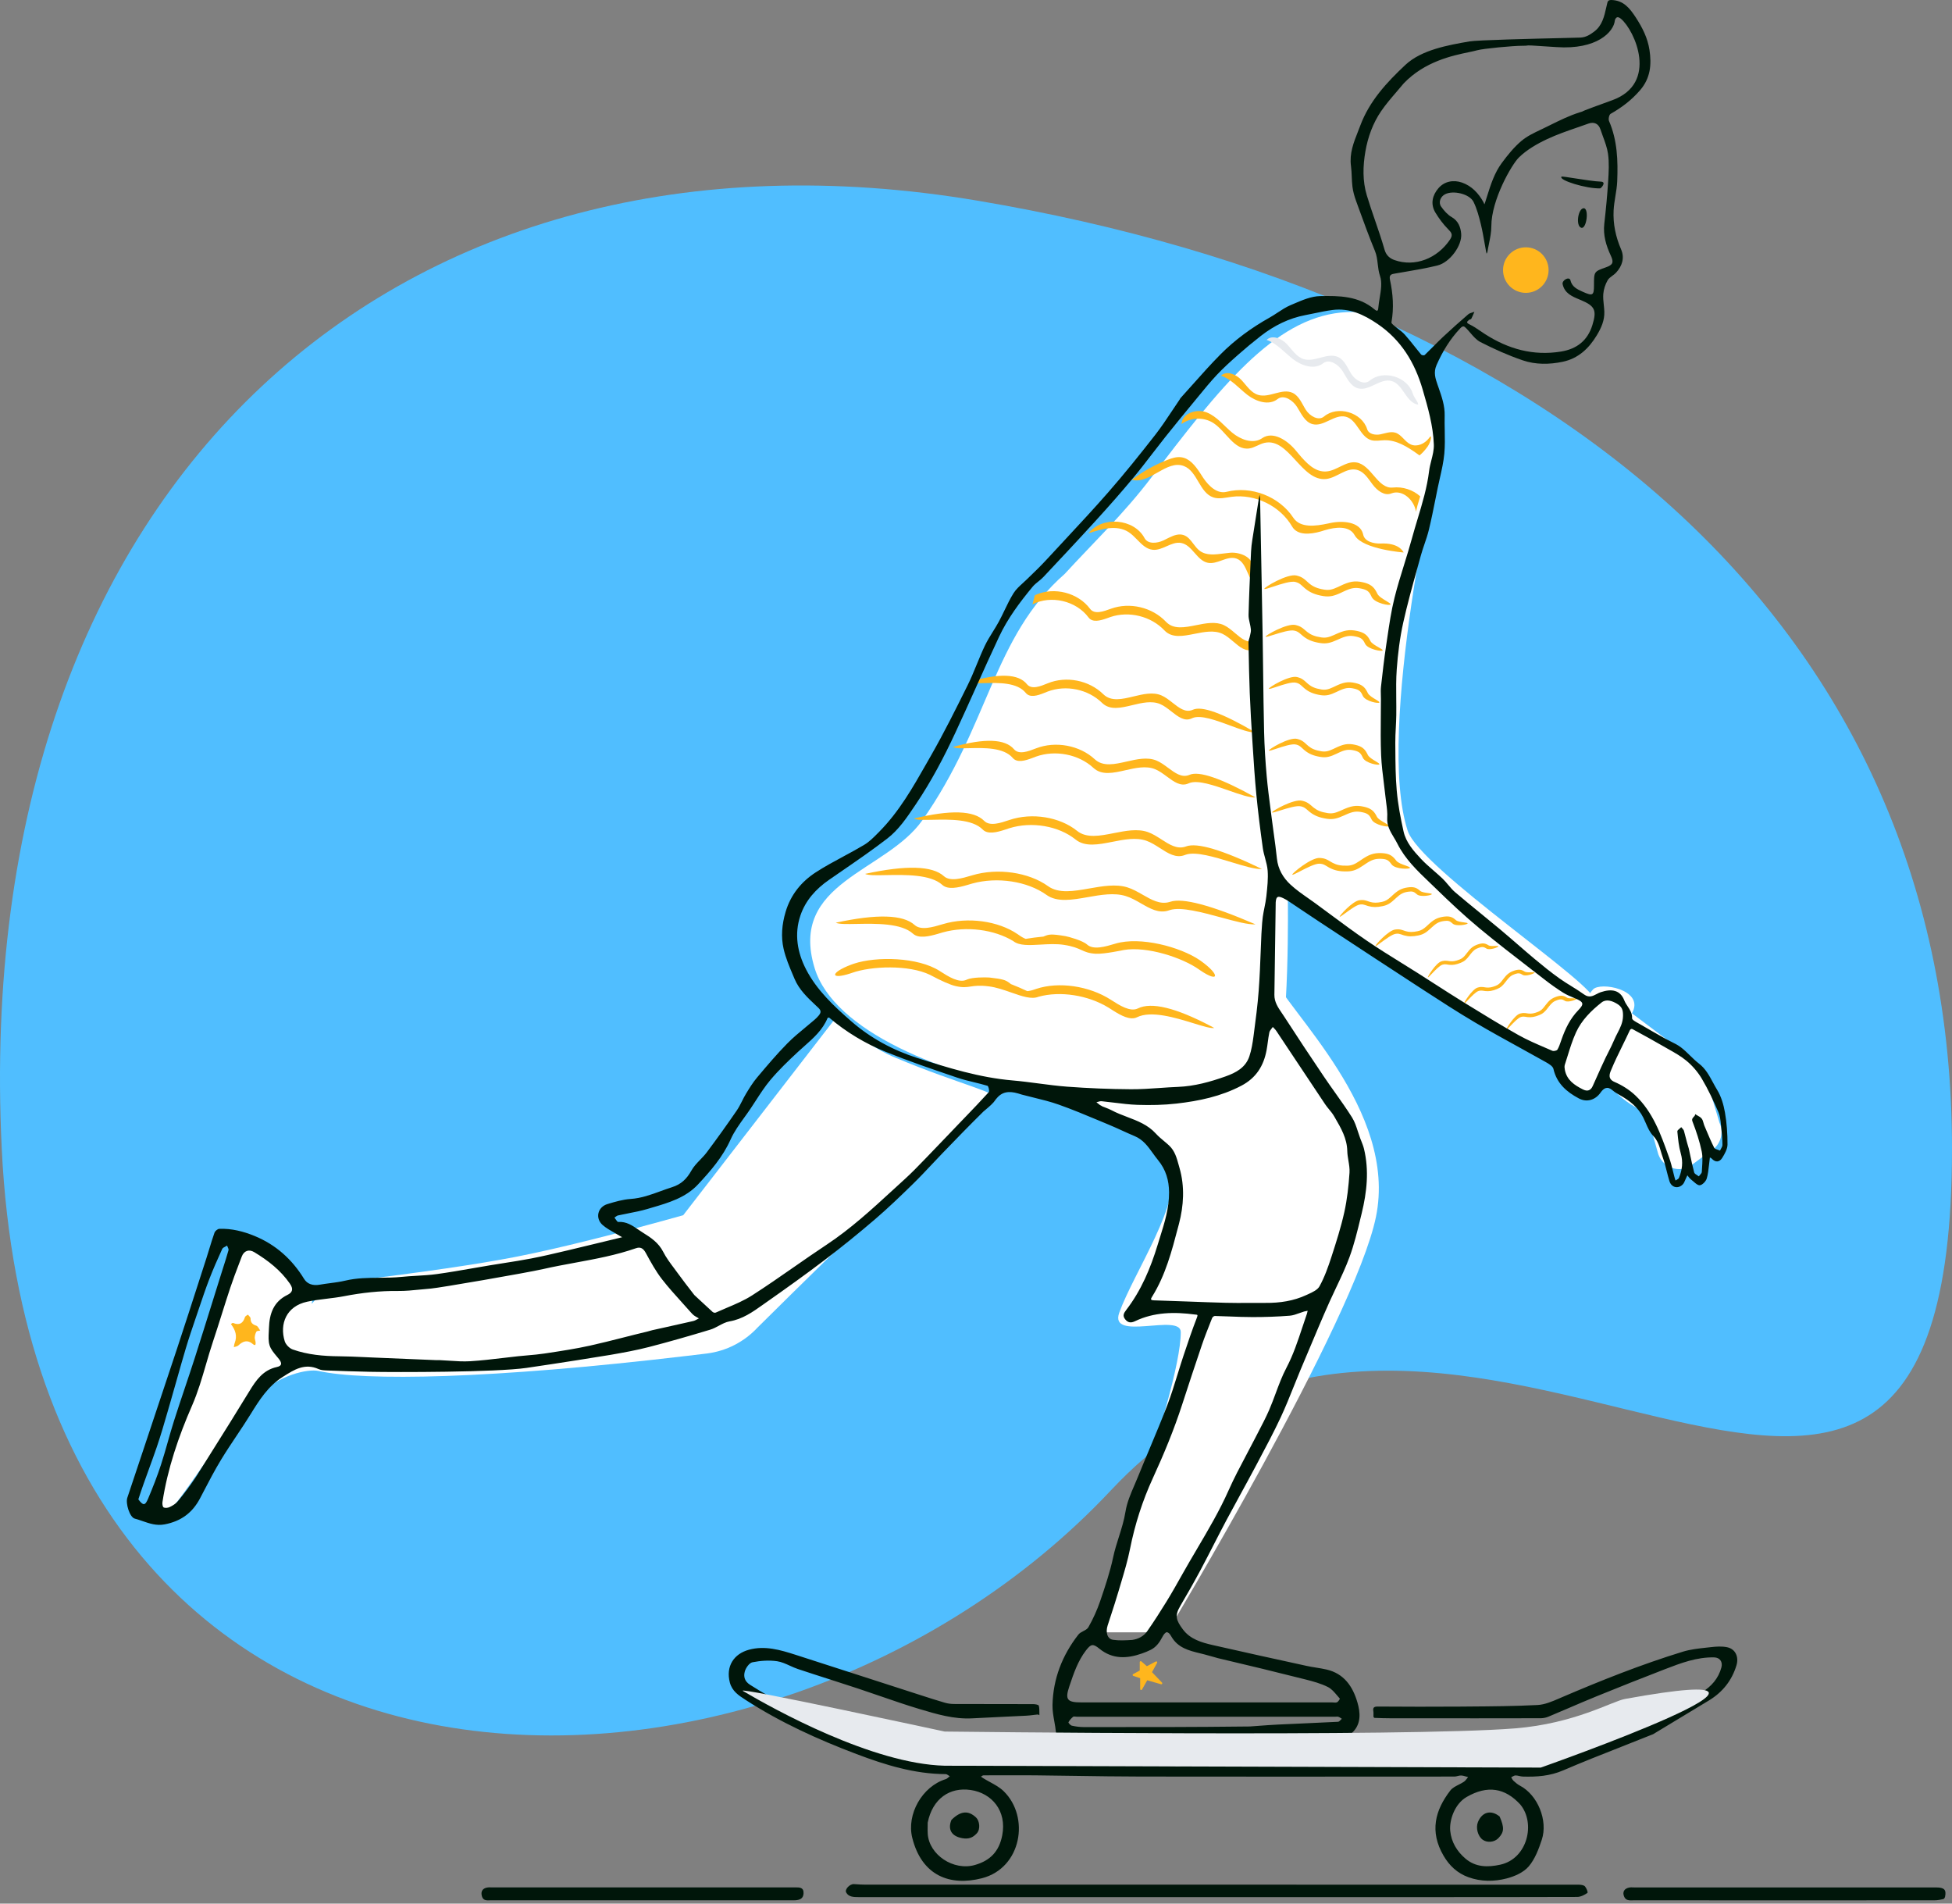 <svg width="200" height="195" viewBox="0 0 200 195" fill="none" xmlns="http://www.w3.org/2000/svg">
<rect x="0" y="0" width="200" height="195" fill="#808080" stroke="none"/>
<path fill-rule="evenodd" clip-rule="evenodd" d="M100.089 20.545C158.952 30.433 200 64.029 200 117.67C200 181.965 149.005 115.161 113.841 152.647C78.678 190.132 3.762 191.195 0.178 117.67C-3.177 48.842 41.227 10.657 100.089 20.545Z" fill="#50BEFF"/>
<path fill-rule="evenodd" clip-rule="evenodd" d="M70.001 124.484L85.572 104.343L85.929 104.626C88.229 106.433 90.052 107.625 91.4 108.2L91.799 108.369C98.273 111.092 102.724 112.017 102.009 112.657L101.123 113.453C95.401 118.618 87.567 126.129 77.62 135.987C76.258 137.454 74.422 138.396 72.439 138.647L70.388 138.892C50.253 141.276 37.336 141.482 32.602 140.433C31.614 140.214 28.571 140.786 26.274 143.094C22.828 146.555 17.9 154.893 17.072 154.893C15.869 154.893 17.003 149.37 20.473 138.325L20.84 137.042C22.457 131.436 23.62 128.122 24.329 127.099C25.091 126 27.666 127.94 32.051 132.919L31.932 133.566C32.502 132.906 33.176 132.203 33.957 131.458L36.029 131.21C43.35 130.322 48.914 129.509 52.723 128.772L53.124 128.693C57.25 127.876 62.876 126.473 70.001 124.484Z" fill="white"/>
<path fill-rule="evenodd" clip-rule="evenodd" d="M166.963 103.618L172.753 107.981C173.864 108.817 174.679 109.989 175.076 111.322L176.173 114.996C176.688 116.107 176.237 117.427 175.149 117.989L173.104 119.506C171.789 120.185 170.186 119.45 169.841 118.009L168.69 113.916C168.69 113.916 163.811 112.433 163.162 106.627L166.963 103.618Z" fill="white"/>
<path fill-rule="evenodd" clip-rule="evenodd" d="M139.059 31.965C143.015 32.126 145.003 37.547 146.296 40.227C146.737 41.14 143.638 68.12 142.625 75.024C140.822 87.319 135.373 91.218 131.952 92.055C131.952 92.055 132.157 106.033 130.724 109.512C127.552 117.216 87.39 112.045 83.466 99.17C80.782 90.368 90.753 89.342 94.496 84.035C101.355 74.309 101.71 65.257 109.099 58.781C111.899 55.713 115.149 52.633 117.953 48.929L119.094 47.428C126.225 38.086 131.655 31.887 138.687 31.956L139.059 31.965Z" fill="white"/>
<path fill-rule="evenodd" clip-rule="evenodd" d="M119.224 55.35C118.569 55.666 117.61 55.764 117.269 55.123C116.196 53.108 112.914 52.83 111.519 54.637C112.858 54.177 114.418 53.738 115.615 54.494C115.948 54.704 116.236 54.999 116.521 55.291C116.995 55.777 117.461 56.254 118.115 56.319C118.6 56.366 119.063 56.162 119.523 55.958C120.017 55.74 120.508 55.523 121.023 55.619C121.595 55.727 121.995 56.181 122.396 56.636C122.796 57.09 123.196 57.543 123.765 57.653C124.231 57.743 124.699 57.576 125.163 57.41C125.682 57.225 126.195 57.042 126.694 57.222C127.289 57.437 127.562 58.05 127.834 58.665C128.105 59.276 128.377 59.888 128.967 60.108C129.316 60.238 129.694 60.191 130.067 60.118L130.437 60.043C131.308 59.87 132.249 59.854 133.046 60.246C133.731 60.583 134.271 61.281 134.315 62.026C134.333 61.865 134.349 61.705 134.362 61.545L134.5 60.638C133.71 59.71 132.468 59.185 131.251 59.266C131.043 59.28 130.834 59.31 130.626 59.341C130.225 59.399 129.826 59.458 129.428 59.397C128.823 59.305 128.209 58.791 128.311 58.189L128.321 58.124C128.431 57.115 127.079 56.536 126.04 56.621C125.82 56.639 125.593 56.669 125.366 56.698C124.5 56.811 123.614 56.926 122.933 56.428C122.67 56.235 122.467 55.966 122.266 55.699C121.985 55.326 121.707 54.958 121.275 54.812C120.798 54.652 120.312 54.82 119.841 55.044L119.685 55.12L119.224 55.35ZM111.688 62.367C112.139 62.972 113.067 62.633 113.784 62.371L113.821 62.358C115.743 61.657 118.058 62.204 119.462 63.691C120.232 64.506 121.372 64.278 122.551 64.042C123.537 63.845 124.55 63.642 125.4 64.038C125.797 64.223 126.166 64.535 126.527 64.841C127.189 65.403 127.827 65.943 128.569 65.637C129.976 65.057 131.704 65.367 132.834 66.382L132.83 66.701L132.825 67.407C131.702 66.281 129.883 65.917 128.413 66.523C127.67 66.829 127.033 66.288 126.371 65.727C126.01 65.421 125.641 65.108 125.244 64.923C124.394 64.528 123.381 64.731 122.395 64.928C121.216 65.164 120.076 65.391 119.306 64.576C117.93 63.119 115.679 62.565 113.781 63.203L113.402 63.339C112.726 63.578 111.936 63.796 111.532 63.252C110.255 61.538 107.69 60.938 105.785 61.906L106.031 60.976L106.144 60.924C108.025 60.096 110.456 60.713 111.688 62.367ZM107.313 70.01C106.607 70.299 105.692 70.673 105.218 70.086C104.355 69.016 102.383 68.938 99.302 69.852C99.538 70.011 100.145 69.996 100.895 69.976C102.306 69.94 104.22 69.89 105.096 70.977C105.522 71.504 106.302 71.256 106.968 70.991L107.342 70.841C109.214 70.13 111.485 70.598 112.916 72.001C113.717 72.786 114.847 72.515 116.016 72.234C116.993 71.999 117.998 71.757 118.863 72.12C119.267 72.289 119.647 72.587 120.02 72.88C120.703 73.415 121.361 73.93 122.091 73.596L122.192 73.552C123.019 73.203 124.608 73.791 126.048 74.324C127.096 74.712 128.065 75.071 128.605 75.019C125.266 73.054 123.135 72.283 122.213 72.706L122.139 72.736C121.438 73.005 120.802 72.506 120.142 71.989C119.769 71.697 119.389 71.398 118.985 71.229C118.12 70.867 117.115 71.108 116.138 71.343C114.969 71.624 113.839 71.895 113.038 71.11C111.578 69.678 109.243 69.22 107.35 69.995L107.313 70.01ZM113.858 102.44C114.704 102.983 115.801 103.687 116.585 103.301C117.969 102.618 120.462 103.224 124.066 105.117L124.413 105.302C124.06 105.367 123.267 105.123 122.289 104.822C120.447 104.256 117.949 103.488 116.5 104.203C115.796 104.55 114.84 104.018 114.039 103.512L113.591 103.227C111.476 101.929 108.619 101.491 106.405 102.104C105.695 102.399 104.706 102.053 103.62 101.673C102.881 101.414 102.097 101.14 101.325 101.041C100.373 100.919 99.882 100.992 99.452 101.056C99.02 101.121 98.648 101.177 97.931 101.016C97.377 100.892 96.491 100.505 95.273 99.854C93.115 98.818 89.29 98.943 87.278 99.663L87.169 99.701C85.017 100.412 85.035 99.633 87.199 98.821L87.363 98.761L87.492 98.717C89.792 97.951 94.051 98.034 96.28 99.464L96.324 99.493C97.171 100.036 98.268 100.74 99.052 100.354L99.109 100.328C99.657 100.102 100.94 100.106 101.337 100.133L101.41 100.139C102.749 100.287 103.039 100.408 103.358 100.64L103.585 100.813L103.716 100.863C104.199 101.051 104.712 101.274 105.255 101.531C105.479 101.511 105.737 101.452 106.042 101.343L106.171 101.298C108.471 100.533 111.585 100.982 113.813 102.411L113.858 102.44ZM103.895 76.751C104.396 77.339 105.364 76.964 106.111 76.675L106.149 76.66C108.152 75.886 110.622 76.344 112.168 77.776C113.015 78.561 114.21 78.289 115.447 78.008C116.481 77.773 117.544 77.532 118.458 77.894C118.886 78.064 119.288 78.362 119.683 78.654C120.381 79.172 121.054 79.671 121.796 79.402L121.873 79.371C122.85 78.949 125.104 79.72 128.636 81.684C128.065 81.736 127.04 81.378 125.931 80.99C124.408 80.457 122.727 79.868 121.852 80.217L121.744 80.262C120.972 80.596 120.276 80.081 119.554 79.545C119.159 79.253 118.757 78.955 118.329 78.785C117.415 78.423 116.352 78.664 115.318 78.899C114.081 79.18 112.886 79.451 112.038 78.666C110.524 77.263 108.122 76.795 106.141 77.506L105.746 77.656C105.041 77.922 104.216 78.169 103.766 77.642C102.838 76.555 100.814 76.605 99.32 76.642H99.32C98.528 76.661 97.885 76.677 97.636 76.517C100.895 75.603 102.982 75.681 103.895 76.751ZM103.385 84.009C102.526 84.298 101.412 84.673 100.836 84.085C99.785 83.015 97.385 82.937 93.635 83.851C93.921 84.011 94.661 83.995 95.573 83.976C97.291 83.939 99.62 83.889 100.687 84.976C101.205 85.503 102.155 85.256 102.966 84.99L103.42 84.84C105.699 84.129 108.463 84.597 110.205 86C111.18 86.785 112.555 86.514 113.979 86.233C115.168 85.998 116.391 85.757 117.443 86.119C117.935 86.289 118.398 86.587 118.852 86.879C119.683 87.415 120.484 87.93 121.372 87.596L121.496 87.551C122.503 87.202 124.437 87.79 126.19 88.324L126.19 88.324C127.465 88.712 128.644 89.07 129.301 89.018C125.237 87.054 122.644 86.283 121.521 86.705L121.431 86.736C120.578 87.004 119.804 86.506 119 85.988C118.547 85.696 118.084 85.398 117.592 85.228C116.54 84.866 115.317 85.108 114.127 85.342C112.704 85.623 111.328 85.895 110.354 85.11C108.576 83.678 105.734 83.22 103.43 83.994L103.385 84.009ZM96.711 89.753C97.357 90.34 98.606 89.966 99.57 89.677L99.62 89.662C102.204 88.888 105.392 89.345 107.385 90.777C108.478 91.562 110.02 91.291 111.617 91.01C112.951 90.775 114.323 90.534 115.502 90.896C116.054 91.066 116.573 91.364 117.082 91.656C117.984 92.173 118.852 92.672 119.809 92.403L119.909 92.373C121.168 91.95 124.077 92.721 128.635 94.686C127.898 94.738 126.575 94.379 125.145 93.991L125.145 93.991C123.179 93.458 121.01 92.87 119.881 93.219L119.742 93.263C118.746 93.598 117.848 93.082 116.916 92.547C116.407 92.254 115.887 91.956 115.336 91.787C114.156 91.424 112.784 91.666 111.45 91.901C109.854 92.182 108.312 92.453 107.219 91.668C105.265 90.265 102.165 89.797 99.609 90.508L99.1 90.658C98.19 90.923 97.125 91.171 96.544 90.644C95.348 89.557 92.735 89.607 90.808 89.643C89.785 89.663 88.956 89.679 88.635 89.519C92.84 88.605 95.532 88.683 96.711 89.753ZM96.57 94.677C95.606 94.966 94.358 95.34 93.711 94.753C92.533 93.683 89.841 93.605 85.635 94.519C85.956 94.679 86.786 94.663 87.808 94.643C89.735 94.607 92.348 94.557 93.544 95.644C94.125 96.171 95.19 95.923 96.1 95.658L96.609 95.508C99 94.843 101.867 95.209 103.827 96.408C104.428 96.888 105.473 96.828 106.622 96.762C107.404 96.717 108.233 96.669 109.003 96.787C109.952 96.932 110.403 97.138 110.799 97.318C111.196 97.499 111.538 97.655 112.272 97.699C113.122 97.749 115.147 97.314 115.147 97.314C117.507 96.913 121.149 98.088 122.885 99.335L122.98 99.401C124.898 100.709 125.058 99.885 123.052 98.444L122.94 98.365C120.941 96.995 116.823 95.902 114.287 96.662L114.237 96.677C113.273 96.966 112.024 97.34 111.377 96.753C110.927 96.343 109.453 95.945 109.169 95.896C107.668 95.64 107.464 95.72 107.009 95.899L107.008 95.899C106.972 95.914 106.933 95.929 106.893 95.945L106.754 95.957C106.237 96.005 105.682 96.077 105.09 96.175C104.88 96.094 104.648 95.966 104.385 95.777L104.273 95.699C102.274 94.329 99.157 93.902 96.62 94.662L96.57 94.677Z" fill="#FFB61D"/>
<path fill-rule="evenodd" clip-rule="evenodd" d="M137.782 36.023C143.406 36.042 147.844 40.813 147.465 46.43C147.465 46.43 140.907 74.96 144.231 85.1C145.517 89.023 164.083 101.231 163.298 102.485L160.678 108.763C159.747 110.248 131.251 91.187 131.251 91.187C128.517 89.017 128.009 45.869 128.009 45.869C127.955 40.435 132.353 36.004 137.782 36.023Z" fill="white"/>
<path d="M167.299 103.619L163.951 110.514L163.884 110.699C163.605 111.413 162.54 111.85 162.403 111.886L162.383 111.885L160.405 110.715C160.179 110.525 160.055 109.457 160.294 108.464L160.35 108.256C160.35 108.256 161.918 102.748 163.217 101.357C163.974 100.546 168.348 101.357 167.299 103.619Z" fill="white"/>
<path fill-rule="evenodd" clip-rule="evenodd" d="M119.593 167.21H111.599C111.599 167.21 120.981 142.849 120.981 136.457C120.981 134.474 113.606 137.461 114.676 134.474C116.147 130.367 121.238 123.021 119.984 119.334C118.673 115.478 113.781 114.08 109.522 112.518C108.705 112.218 123.595 113.252 127.679 110.004C133.066 105.718 128.692 96.254 130.139 99.591C131.885 103.617 143.227 113.717 140.979 124.654C138.788 135.309 119.593 167.21 119.593 167.21Z" fill="white"/>
<path fill-rule="evenodd" clip-rule="evenodd" d="M116.821 171.909L116.116 171.674C116.033 171.647 116.022 171.533 116.099 171.492L116.777 171.123V170.262C116.777 170.176 116.879 170.13 116.943 170.187L117.505 170.68L118.424 170.196C118.512 170.15 118.606 170.246 118.559 170.332L118.033 171.291L119.06 172.364C119.131 172.438 119.059 172.558 118.96 172.529L117.547 172.122L117.008 173.071C116.958 173.161 116.821 173.125 116.821 173.022V172.655V171.909Z" fill="#FFB61D"/>
<ellipse cx="156.334" cy="27.667" rx="2.333" ry="2.333" fill="#FFB61D"/>
<path fill-rule="evenodd" clip-rule="evenodd" d="M122.948 48.436L123.216 48.85L123.305 48.984C123.867 49.809 124.722 50.62 125.672 50.38C128.2 49.74 131.076 50.856 132.51 53.034C133.219 54.111 134.793 53.9 136.08 53.624L136.25 53.587C137.541 53.301 139.326 53.435 139.652 54.686L139.669 54.758C139.819 55.478 140.726 55.697 141.472 55.678L141.703 55.67C143.58 55.67 143.825 56.702 143.826 56.596C143.826 56.596 139.7 56.283 138.832 54.884L138.779 54.795C138.226 53.826 136.83 53.984 135.737 54.313L135.437 54.407L135.286 54.451C134.22 54.75 132.926 54.858 132.391 53.938C131.162 51.827 128.604 50.572 126.182 50.893C125.559 50.976 124.912 51.151 124.315 50.953C122.887 50.48 122.701 48.276 121.296 47.738C119.523 47.06 117.806 49.637 115.971 49.15C117.087 48.299 118.324 47.607 119.634 47.101C120.073 46.931 120.539 46.78 121.006 46.837C121.871 46.942 122.452 47.685 122.948 48.436ZM145.473 50.979C145.296 51.524 145.166 52.008 145.079 52.419C144.899 51.235 143.723 50.14 142.614 50.523L142.55 50.547C141.846 50.828 141.1 50.246 140.645 49.64L140.536 49.493L140.372 49.267C140.004 48.765 139.608 48.269 139.019 48.126C137.941 47.864 136.99 48.937 135.889 49.065C133.341 49.361 132.067 44.798 129.565 45.365C129.018 45.488 128.545 45.863 127.989 45.939C126.455 46.149 125.632 44.198 124.339 43.346C123.366 42.705 121.992 42.744 121.057 43.439C121.104 42.325 122.62 41.834 123.654 42.253C124.688 42.672 125.398 43.614 126.257 44.327C127.094 45.021 128.337 45.498 129.249 44.933L129.318 44.887C130.415 44.128 131.882 45.091 132.739 46.114L133.05 46.487C133.832 47.417 134.726 48.384 135.898 48.295C136.974 48.213 137.891 47.21 138.958 47.37C140.514 47.604 141.15 50.111 142.714 49.942C143.719 49.833 144.765 50.17 145.517 50.846L145.473 50.979ZM146.28 45.734C146.029 46.085 145.777 46.368 145.525 46.581L145.441 46.65L145.23 46.499C144.207 45.773 143.09 45.066 141.846 45.095C141.392 45.106 140.927 45.215 140.491 45.087C139.333 44.748 139.059 42.992 137.891 42.689C136.736 42.389 135.627 43.757 134.475 43.445C133.692 43.232 133.326 42.368 132.892 41.682C132.471 41.015 131.582 40.413 130.948 40.843L130.895 40.882C130.015 41.575 128.695 41.137 127.808 40.451C126.922 39.764 126.17 38.839 125.106 38.486C125.664 37.935 126.633 38.335 127.174 38.904C127.715 39.473 128.155 40.223 128.907 40.45C130.058 40.799 131.356 39.73 132.443 40.246C133.119 40.567 133.394 41.359 133.798 41.989C134.203 42.618 135.084 43.145 135.658 42.666C137.053 41.503 139.545 42.24 140.082 43.974C140.238 44.477 140.908 44.594 141.425 44.493C141.942 44.392 142.474 44.167 142.976 44.325C143.615 44.526 143.943 45.27 144.558 45.534C145.199 45.809 145.965 45.459 146.393 44.906L146.436 44.848C146.781 44.365 146.62 45.258 146.28 45.734Z" fill="#FFB61D"/>
<path fill-rule="evenodd" clip-rule="evenodd" d="M132.861 58.959L133.054 59.015C133.313 59.094 133.507 59.211 133.734 59.403L133.846 59.501L133.989 59.631C134.058 59.694 134.112 59.741 134.167 59.786C134.545 60.096 134.973 60.288 135.687 60.401C136.166 60.477 136.503 60.401 137.085 60.13L137.295 60.03C138.236 59.576 138.782 59.45 139.664 59.652C140.418 59.825 140.764 60.117 141.045 60.666L141.116 60.811C141.251 61.092 141.685 61.352 142.028 61.557C142.285 61.711 142.49 61.834 142.48 61.912C142.455 62.094 140.865 61.799 140.549 61.168L140.48 61.026C140.275 60.602 140.087 60.433 139.515 60.302C138.844 60.148 138.438 60.228 137.689 60.581L137.479 60.681C136.719 61.046 136.254 61.166 135.582 61.06C134.751 60.928 134.214 60.686 133.744 60.302C133.712 60.275 133.68 60.248 133.647 60.219L133.368 59.968C133.172 59.793 133.039 59.708 132.859 59.653L132.749 59.62C132.284 59.483 131.219 59.837 130.443 60.095C129.956 60.256 129.583 60.38 129.542 60.322C129.455 60.196 131.935 58.709 132.861 58.959ZM132.748 64.025L132.927 64.075C133.167 64.144 133.347 64.247 133.557 64.416L133.661 64.502L133.794 64.616C133.858 64.671 133.908 64.713 133.959 64.752C134.309 65.025 134.706 65.194 135.368 65.293C135.812 65.36 136.125 65.293 136.665 65.055L136.859 64.967C137.732 64.568 138.239 64.457 139.057 64.635C139.755 64.787 140.076 65.043 140.337 65.525L140.403 65.653C140.528 65.9 140.931 66.129 141.249 66.309C141.487 66.444 141.678 66.552 141.668 66.621C141.645 66.781 140.17 66.522 139.877 65.967L139.813 65.843C139.623 65.47 139.448 65.321 138.918 65.206C138.296 65.07 137.919 65.141 137.225 65.451L137.03 65.539C136.326 65.86 135.894 65.966 135.271 65.872C134.501 65.756 134.002 65.544 133.567 65.206C133.537 65.182 133.507 65.159 133.476 65.133L133.218 64.912C133.036 64.759 132.913 64.684 132.746 64.635L132.644 64.606C132.213 64.486 131.225 64.797 130.505 65.024L130.505 65.024L130.505 65.024C130.054 65.166 129.708 65.275 129.67 65.223C129.589 65.113 131.888 63.806 132.748 64.025ZM133.079 69.408L132.91 69.358C132.098 69.139 129.926 70.446 130.003 70.556C130.038 70.608 130.365 70.499 130.792 70.357C131.471 70.13 132.404 69.819 132.811 69.939L132.908 69.968C133.065 70.016 133.182 70.092 133.353 70.245L133.598 70.466C133.627 70.491 133.655 70.515 133.683 70.538C134.094 70.877 134.565 71.089 135.293 71.205C135.881 71.299 136.289 71.193 136.954 70.872L137.138 70.784C137.794 70.474 138.15 70.403 138.737 70.539C139.238 70.654 139.402 70.803 139.582 71.175L139.642 71.3C139.919 71.855 141.312 72.114 141.334 71.953C141.343 71.885 141.163 71.777 140.938 71.642C140.638 71.462 140.257 71.233 140.14 70.986L140.077 70.859C139.831 70.376 139.528 70.12 138.868 69.968C138.096 69.79 137.617 69.901 136.793 70.3L136.609 70.388C136.099 70.626 135.804 70.693 135.384 70.626C134.759 70.526 134.384 70.358 134.053 70.085C134.005 70.046 133.958 70.004 133.897 69.949L133.772 69.835L133.674 69.749C133.476 69.58 133.305 69.477 133.079 69.408ZM132.91 75.692L133.079 75.742C133.305 75.811 133.476 75.913 133.674 76.082L133.772 76.169L133.897 76.283C133.958 76.338 134.005 76.379 134.053 76.419C134.384 76.691 134.759 76.86 135.384 76.96C135.804 77.026 136.099 76.959 136.609 76.721L136.793 76.633C137.617 76.234 138.096 76.123 138.868 76.301C139.528 76.453 139.831 76.71 140.077 77.192L140.14 77.32C140.257 77.567 140.638 77.795 140.938 77.975C141.163 78.11 141.343 78.218 141.334 78.287C141.312 78.447 139.919 78.188 139.642 77.633L139.582 77.509C139.402 77.136 139.238 76.988 138.737 76.872C138.15 76.737 137.794 76.808 137.138 77.117L136.954 77.205C136.289 77.526 135.881 77.632 135.293 77.538C134.565 77.422 134.094 77.21 133.683 76.872C133.655 76.849 133.627 76.825 133.598 76.799L133.353 76.578C133.182 76.425 133.065 76.35 132.908 76.302L132.811 76.273C132.404 76.153 131.471 76.463 130.792 76.69L130.792 76.69C130.365 76.832 130.038 76.941 130.003 76.89C129.926 76.779 132.098 75.473 132.91 75.692ZM133.593 82.074L133.414 82.024C132.554 81.805 130.255 83.112 130.336 83.222C130.374 83.273 130.72 83.165 131.171 83.023L131.171 83.023C131.891 82.796 132.878 82.485 133.31 82.605L133.412 82.634C133.579 82.683 133.702 82.758 133.884 82.911L134.142 83.132C134.173 83.157 134.202 83.181 134.233 83.204C134.668 83.543 135.166 83.755 135.937 83.871C136.56 83.965 136.992 83.859 137.696 83.538L137.891 83.45C138.585 83.14 138.962 83.069 139.584 83.205C140.114 83.32 140.288 83.469 140.479 83.841L140.543 83.966C140.836 84.521 142.311 84.78 142.333 84.62C142.343 84.551 142.153 84.443 141.914 84.308C141.596 84.128 141.194 83.899 141.069 83.652L141.003 83.525C140.742 83.042 140.421 82.786 139.722 82.634C138.905 82.456 138.398 82.567 137.525 82.966L137.331 83.054C136.791 83.292 136.478 83.359 136.034 83.292C135.372 83.192 134.975 83.024 134.625 82.751C134.573 82.712 134.523 82.67 134.459 82.615L134.327 82.501L134.223 82.415C134.013 82.246 133.832 82.143 133.593 82.074ZM135.232 87.885L135.416 87.903C135.665 87.929 135.86 87.999 136.097 88.128L136.214 88.196L136.364 88.285C136.437 88.328 136.493 88.36 136.55 88.391C136.943 88.598 137.363 88.695 138.032 88.678C138.481 88.667 138.778 88.547 139.268 88.218L139.444 88.098C140.234 87.553 140.714 87.356 141.55 87.389C142.265 87.418 142.625 87.615 142.966 88.044L143.053 88.159C143.219 88.38 143.655 88.535 144 88.657C144.258 88.749 144.464 88.822 144.466 88.891C144.472 89.053 142.974 89.054 142.589 88.559L142.505 88.447C142.253 88.114 142.055 87.997 141.513 87.976C140.877 87.95 140.518 88.086 139.888 88.511L139.712 88.632C139.074 89.07 138.667 89.249 138.037 89.265C137.258 89.284 136.73 89.162 136.243 88.905L136.141 88.849L135.848 88.676C135.643 88.557 135.508 88.504 135.336 88.486L135.23 88.475C134.784 88.432 133.866 88.909 133.196 89.257C132.776 89.475 132.454 89.643 132.409 89.599C132.31 89.504 134.347 87.818 135.232 87.885ZM139.437 92.201L139.289 92.215C138.582 92.297 137.177 93.852 137.266 93.907C137.308 93.933 137.542 93.761 137.847 93.537C138.334 93.178 139.002 92.687 139.359 92.653L139.444 92.645C139.582 92.633 139.695 92.653 139.872 92.71L140.124 92.795L140.211 92.821C140.628 92.939 141.059 92.952 141.672 92.821C142.168 92.716 142.468 92.522 142.919 92.102L143.043 91.986C143.489 91.577 143.757 91.423 144.262 91.347C144.693 91.282 144.863 91.339 145.103 91.549L145.183 91.619C145.547 91.929 146.73 91.706 146.706 91.587C146.696 91.535 146.524 91.512 146.309 91.482C146.022 91.443 145.659 91.393 145.501 91.253L145.418 91.181C145.097 90.913 144.788 90.821 144.221 90.906C143.556 91.006 143.201 91.224 142.643 91.746L142.518 91.861C142.17 92.178 141.951 92.311 141.597 92.387C141.071 92.499 140.727 92.489 140.392 92.394C140.343 92.38 140.294 92.365 140.232 92.343L140.103 92.299L140.002 92.267C139.799 92.206 139.636 92.184 139.437 92.201ZM142.955 95.216L143.103 95.201C143.303 95.184 143.466 95.207 143.668 95.268L143.769 95.3L143.898 95.344C143.961 95.365 144.009 95.381 144.058 95.395C144.393 95.49 144.737 95.499 145.264 95.387C145.617 95.312 145.837 95.179 146.185 94.862L146.309 94.746C146.867 94.225 147.222 94.007 147.887 93.907C148.455 93.822 148.764 93.914 149.085 94.182L149.168 94.254C149.325 94.394 149.689 94.444 149.976 94.483H149.976C150.191 94.513 150.363 94.536 150.373 94.587C150.397 94.707 149.214 94.93 148.85 94.62L148.77 94.55C148.53 94.34 148.36 94.283 147.929 94.348C147.423 94.424 147.156 94.577 146.71 94.987L146.585 95.103C146.134 95.523 145.835 95.716 145.339 95.822C144.726 95.952 144.294 95.94 143.878 95.822L143.791 95.796L143.538 95.711C143.362 95.653 143.249 95.634 143.111 95.646L143.026 95.654C142.668 95.688 142 96.179 141.514 96.537L141.514 96.537L141.514 96.537C141.208 96.762 140.974 96.934 140.933 96.908C140.843 96.852 142.249 95.298 142.955 95.216ZM147.796 98.445L147.679 98.478C147.126 98.643 146.222 100.084 146.301 100.116C146.338 100.13 146.501 99.96 146.713 99.737L146.713 99.737C147.052 99.382 147.517 98.896 147.797 98.818L147.864 98.8C147.973 98.771 148.066 98.77 148.215 98.791L148.429 98.824L148.502 98.832C148.852 98.868 149.199 98.817 149.67 98.626C150.052 98.472 150.264 98.275 150.565 97.876L150.649 97.765C150.948 97.375 151.14 97.215 151.533 97.083C151.868 96.97 152.012 96.992 152.234 97.126L152.307 97.171C152.642 97.367 153.556 97.022 153.521 96.93C153.505 96.89 153.364 96.896 153.188 96.902C152.953 96.911 152.656 96.923 152.51 96.833L152.434 96.787C152.139 96.618 151.879 96.588 151.438 96.736C150.92 96.91 150.667 97.134 150.294 97.63L150.211 97.74C149.978 98.042 149.821 98.18 149.549 98.289C149.144 98.453 148.868 98.494 148.586 98.465C148.545 98.461 148.504 98.455 148.451 98.447L148.342 98.43L148.257 98.419C148.086 98.398 147.953 98.404 147.796 98.445ZM151.384 101.17L151.501 101.138C151.657 101.096 151.791 101.091 151.961 101.111L152.047 101.123L152.156 101.14C152.209 101.148 152.25 101.154 152.291 101.158C152.572 101.187 152.849 101.146 153.254 100.982C153.526 100.872 153.683 100.735 153.916 100.432L153.999 100.322C154.372 99.827 154.625 99.603 155.142 99.429C155.584 99.281 155.844 99.311 156.139 99.48L156.215 99.526C156.361 99.615 156.658 99.604 156.893 99.595C157.069 99.588 157.21 99.583 157.225 99.622C157.261 99.714 156.347 100.06 156.012 99.863L155.938 99.818C155.717 99.684 155.573 99.663 155.238 99.775C154.844 99.907 154.652 100.068 154.353 100.458L154.27 100.568C153.969 100.968 153.757 101.165 153.375 101.319C152.903 101.51 152.557 101.561 152.207 101.525L152.134 101.516L151.92 101.484C151.771 101.463 151.678 101.463 151.569 101.493L151.502 101.511C151.221 101.588 150.757 102.075 150.418 102.43C150.206 102.652 150.043 102.823 150.006 102.808C149.926 102.776 150.831 101.336 151.384 101.17ZM155.834 103.805L155.717 103.837C155.164 104.003 154.26 105.443 154.339 105.475C154.376 105.49 154.539 105.319 154.751 105.097C155.09 104.742 155.555 104.255 155.835 104.177L155.902 104.159C156.011 104.13 156.104 104.13 156.253 104.151L156.467 104.183L156.54 104.192C156.89 104.228 157.237 104.177 157.708 103.986C158.09 103.831 158.302 103.635 158.603 103.235L158.687 103.125C158.986 102.735 159.178 102.574 159.571 102.442C159.906 102.33 160.05 102.351 160.272 102.485L160.345 102.53C160.68 102.727 161.595 102.381 161.559 102.289C161.543 102.25 161.402 102.255 161.226 102.262C160.992 102.271 160.694 102.282 160.548 102.193L160.472 102.147C160.177 101.978 159.918 101.948 159.476 102.096C158.958 102.269 158.705 102.494 158.332 102.989L158.249 103.099C158.016 103.401 157.859 103.539 157.587 103.649C157.182 103.813 156.906 103.854 156.624 103.825C156.583 103.82 156.542 103.815 156.489 103.807L156.38 103.79L156.295 103.778C156.124 103.758 155.991 103.763 155.834 103.805Z" fill="#FFB61D"/>
<path fill-rule="evenodd" clip-rule="evenodd" d="M96.552 118.145C96.204 118.506 95.861 118.871 95.517 119.236C94.868 119.926 94.218 120.617 93.541 121.279C92.273 122.518 90.993 123.751 89.648 124.904C87.98 126.334 86.27 127.72 84.521 129.05C82.542 130.556 80.516 132.001 78.48 133.429C78.374 133.504 78.267 133.58 78.161 133.655L78.157 133.658C77.119 134.395 76.081 135.13 74.747 135.358C74.366 135.423 74.01 135.614 73.651 135.806C73.366 135.959 73.079 136.113 72.777 136.204C70.697 136.835 68.606 137.436 66.502 137.981C65.21 138.315 63.891 138.554 62.575 138.783C61.756 138.926 57.064 139.671 53.944 140.124C50.823 140.577 40.501 140.577 37.924 140.523C36.478 140.493 35.032 140.443 33.587 140.388L33.513 140.385C33.218 140.375 32.905 140.364 32.649 140.248C31.23 139.605 30.131 140.305 29.018 141.015L28.938 141.066C27.477 141.997 26.582 143.397 25.699 144.831C25.229 145.593 24.732 146.338 24.234 147.083L24.234 147.083C23.699 147.885 23.163 148.686 22.663 149.509C22.001 150.598 21.41 151.732 20.82 152.865C20.713 153.068 20.607 153.272 20.501 153.476C19.72 154.965 18.55 155.832 16.87 156.152C16.036 156.312 15.321 156.064 14.607 155.817L14.607 155.816C14.343 155.725 14.079 155.633 13.809 155.563C13.281 155.424 12.855 153.997 13.043 153.432C13.593 151.784 14.144 150.135 14.695 148.487C15.847 145.042 16.998 141.598 18.14 138.15C18.937 135.742 19.715 133.327 20.493 130.913L20.494 130.911C20.714 130.23 20.933 129.549 21.153 128.868C21.258 128.544 21.358 128.217 21.457 127.891C21.622 127.35 21.787 126.809 21.976 126.276C22.038 126.102 22.294 125.886 22.469 125.879C23.728 125.829 24.937 126.138 26.085 126.609C28.257 127.5 29.928 129.003 31.155 131.004C31.48 131.534 32.048 131.725 32.764 131.599C33.108 131.538 33.456 131.492 33.804 131.446L33.804 131.446L33.805 131.446L33.805 131.446L33.805 131.446L33.806 131.446L33.806 131.446L33.806 131.446C34.338 131.376 34.87 131.305 35.39 131.182C36.545 130.908 37.715 130.899 38.885 130.889C39.638 130.883 40.391 130.877 41.139 130.801C41.653 130.748 42.169 130.718 42.685 130.688L42.685 130.688L42.686 130.688L42.686 130.688L42.687 130.688L42.688 130.688L42.688 130.688L42.689 130.688C43.379 130.647 44.07 130.607 44.753 130.513C45.997 130.342 47.234 130.127 48.471 129.911L48.477 129.91C49.061 129.808 49.646 129.706 50.232 129.609C50.706 129.53 51.182 129.456 51.657 129.382L51.657 129.382L51.658 129.382L51.658 129.382L51.658 129.381L51.659 129.381L51.659 129.381L51.661 129.381C52.579 129.237 53.496 129.094 54.407 128.919C55.574 128.695 56.731 128.422 57.888 128.149L58.306 128.051C59.529 127.763 60.75 127.466 61.971 127.168C62.483 127.044 62.996 126.919 63.509 126.795C63.59 126.775 63.67 126.754 63.75 126.734C63.722 126.719 63.694 126.704 63.666 126.69C63.606 126.659 63.545 126.627 63.487 126.591C63.31 126.482 63.127 126.378 62.944 126.275L62.944 126.275L62.944 126.275C62.526 126.038 62.108 125.801 61.752 125.493C60.953 124.799 61.226 123.647 62.242 123.34C63.017 123.106 63.816 122.871 64.615 122.817C65.693 122.745 66.675 122.387 67.658 122.029L67.658 122.029C68.053 121.885 68.448 121.741 68.849 121.615C69.796 121.319 70.365 120.761 70.841 119.908C71.07 119.497 71.406 119.149 71.743 118.799C71.98 118.552 72.218 118.305 72.42 118.035C73.468 116.635 74.487 115.212 75.478 113.771C75.689 113.465 75.858 113.13 76.028 112.795C76.157 112.539 76.287 112.283 76.435 112.039C76.783 111.467 77.137 110.888 77.567 110.379L77.624 110.312L77.624 110.311C78.61 109.142 79.598 107.97 80.671 106.883C81.255 106.29 81.9 105.757 82.546 105.225L82.546 105.224C82.851 104.973 83.156 104.721 83.454 104.463C83.605 104.333 83.749 104.192 83.876 104.038C84.094 103.775 84.183 103.556 83.855 103.245L83.774 103.168L83.694 103.092L83.597 103.002C82.74 102.196 81.875 101.383 81.407 100.268C81.358 100.151 81.308 100.034 81.258 99.917C80.882 99.029 80.503 98.133 80.289 97.204C80.001 95.953 80.117 94.679 80.49 93.418C81.012 91.654 82.104 90.318 83.584 89.358C84.497 88.766 85.458 88.249 86.419 87.731L86.419 87.731C87.131 87.347 87.843 86.963 88.536 86.549C89.072 86.229 89.531 85.763 89.978 85.309L90.106 85.179C92.119 83.142 93.521 80.678 94.919 78.222L94.919 78.222L94.921 78.219C95.069 77.959 95.217 77.699 95.365 77.44C96.716 75.083 97.928 72.644 99.136 70.208C99.484 69.507 99.782 68.781 100.081 68.055L100.081 68.055C100.345 67.413 100.608 66.771 100.906 66.146C101.142 65.651 101.433 65.184 101.723 64.716C101.937 64.373 102.151 64.029 102.343 63.674C102.549 63.292 102.738 62.901 102.926 62.509L102.926 62.509C103.211 61.916 103.497 61.324 103.843 60.769C104.091 60.373 104.451 60.047 104.81 59.72C104.96 59.584 105.11 59.447 105.252 59.306C105.429 59.13 105.609 58.956 105.789 58.783L105.789 58.783C105.976 58.602 106.164 58.422 106.348 58.238C106.673 57.913 106.993 57.584 107.304 57.246C107.902 56.598 108.502 55.953 109.103 55.307L109.105 55.305C110.588 53.711 112.07 52.118 113.504 50.481C115.184 48.563 116.782 46.571 118.351 44.561C118.975 43.762 119.538 42.915 120.1 42.068C120.351 41.69 120.601 41.313 120.857 40.94C120.872 40.919 120.884 40.896 120.895 40.873C120.912 40.84 120.929 40.807 120.953 40.78C121.36 40.333 121.762 39.881 122.164 39.429C123.108 38.368 124.053 37.307 125.052 36.3C126.534 34.807 128.232 33.569 130.075 32.537C130.356 32.38 130.627 32.202 130.898 32.023C131.325 31.742 131.75 31.462 132.213 31.266C132.322 31.22 132.431 31.173 132.542 31.126L132.542 31.126L132.542 31.126L132.542 31.125L132.542 31.125C133.426 30.746 134.352 30.348 135.264 30.329C137.189 30.29 139.19 30.311 140.805 31.672C141.111 31.93 141.193 31.869 141.222 31.524C141.249 31.195 141.305 30.856 141.361 30.517L141.361 30.517C141.491 29.727 141.621 28.936 141.394 28.267C141.257 27.863 141.209 27.455 141.162 27.051C141.108 26.593 141.055 26.14 140.874 25.703C140.268 24.239 139.727 22.747 139.186 21.257L139.186 21.256L139.071 20.937L138.942 20.583C138.773 20.118 138.635 19.629 138.572 19.14C138.528 18.79 138.513 18.436 138.498 18.083C138.482 17.72 138.467 17.357 138.419 16.998C138.249 15.722 138.692 14.601 139.136 13.476L139.136 13.475L139.136 13.475L139.136 13.475L139.136 13.475L139.136 13.475L139.136 13.474L139.136 13.474C139.217 13.269 139.298 13.064 139.375 12.858C140.319 10.34 142.087 8.435 143.996 6.646C145.639 5.107 148.362 4.622 150.563 4.242C151.377 4.102 157.085 3.968 160.099 3.897C161.083 3.874 161.78 3.858 161.926 3.85C162.52 3.819 162.923 3.542 163.326 3.245C164.157 2.632 164.37 1.682 164.58 0.747C164.601 0.654 164.622 0.562 164.643 0.471C164.648 0.448 164.653 0.427 164.658 0.405C164.712 0.16 164.75 -0.012 165.118 0.001C166.349 0.042 166.983 0.846 167.585 1.764C168.264 2.799 168.814 3.877 169.003 5.11C169.233 6.611 169.109 8.006 168.041 9.242C167.173 10.248 166.163 11.016 165.021 11.661C164.869 11.747 164.774 12.2 164.858 12.393C165.718 14.378 165.782 16.47 165.698 18.57C165.678 19.08 165.595 19.587 165.512 20.094C165.434 20.575 165.356 21.055 165.33 21.539C165.257 22.925 165.541 24.258 166.096 25.546C166.474 26.421 166.209 27.249 165.576 27.936C165.468 28.054 165.333 28.152 165.199 28.25C165.011 28.387 164.825 28.523 164.719 28.708C164.478 29.127 164.311 29.631 164.272 30.112C164.242 30.48 164.282 30.852 164.321 31.225C164.346 31.457 164.37 31.69 164.378 31.921C164.409 32.813 164.07 33.576 163.613 34.337C162.785 35.715 161.692 36.729 160.106 37.06C158.748 37.345 157.337 37.362 156.025 36.914C154.535 36.407 153.083 35.757 151.681 35.038C151.283 34.834 150.968 34.467 150.653 34.101L150.653 34.101C150.512 33.937 150.371 33.773 150.223 33.624C150.004 33.403 149.893 33.338 149.601 33.647C148.559 34.751 147.802 36.004 147.19 37.388C146.852 38.152 147.071 38.78 147.304 39.449L147.332 39.528L147.398 39.718C147.722 40.644 148.044 41.566 148.019 42.579C148.006 43.081 148.016 43.584 148.026 44.088C148.041 44.883 148.056 45.678 147.984 46.465C147.907 47.307 147.718 48.139 147.529 48.971C147.453 49.305 147.377 49.64 147.308 49.975C147.235 50.331 147.164 50.687 147.092 51.044C146.876 52.121 146.66 53.199 146.402 54.267C146.282 54.761 146.118 55.244 145.954 55.727L145.953 55.728L145.953 55.728C145.819 56.123 145.684 56.519 145.574 56.92C145.447 57.386 145.318 57.851 145.188 58.317L145.188 58.317C144.686 60.127 144.183 61.938 143.776 63.769C143.427 65.337 143.226 66.951 143.109 68.555C143.036 69.558 143.047 70.567 143.058 71.576V71.576V71.576V71.576V71.576V71.576V71.576V71.577V71.578C143.064 72.136 143.07 72.693 143.062 73.25C143.056 73.671 143.034 74.092 143.013 74.513L143.013 74.513V74.514V74.514V74.514V74.515V74.515V74.515V74.516C142.985 75.05 142.957 75.585 142.961 76.12C142.963 76.333 142.965 76.546 142.966 76.76C142.975 78.174 142.985 79.59 143.109 80.995C143.233 82.396 143.499 83.792 143.806 85.167C144.058 86.297 144.833 87.17 145.601 87.988C146.001 88.415 146.445 88.799 146.889 89.184L146.889 89.184L146.889 89.184C147.199 89.453 147.51 89.723 147.806 90.006C148.008 90.201 148.191 90.417 148.373 90.634L148.373 90.634C148.6 90.903 148.826 91.171 149.09 91.396C149.952 92.13 150.829 92.846 151.706 93.562L151.706 93.562L151.707 93.562L151.707 93.562L151.707 93.563L151.707 93.563L151.707 93.563L151.708 93.564L151.711 93.566C152.376 94.109 153.041 94.652 153.7 95.203C154.289 95.696 154.871 96.2 155.452 96.703L155.452 96.704L155.453 96.704L155.453 96.705L155.454 96.705L155.454 96.706L155.455 96.706L155.456 96.707C156.045 97.218 156.634 97.728 157.232 98.228C158.049 98.91 158.878 99.584 159.744 100.202C160.151 100.494 160.578 100.758 161.005 101.022L161.005 101.022C161.446 101.296 161.888 101.569 162.308 101.872C162.812 102.236 163.203 102.031 163.592 101.828C163.726 101.757 163.86 101.687 163.998 101.641C165.119 101.262 166.006 101.405 166.427 102.483C166.511 102.699 166.64 102.894 166.769 103.089C167.005 103.445 167.243 103.804 167.222 104.306C167.216 104.463 167.555 104.65 167.845 104.811C167.914 104.849 167.981 104.886 168.039 104.92C168.894 105.424 169.758 105.911 170.623 106.396C170.807 106.5 170.998 106.594 171.189 106.689C171.556 106.871 171.923 107.052 172.241 107.297C172.566 107.546 172.861 107.834 173.156 108.122C173.452 108.411 173.747 108.7 174.073 108.95C174.744 109.464 175.125 110.171 175.503 110.874C175.642 111.132 175.78 111.389 175.933 111.636C176.354 112.319 176.597 113.156 176.737 113.957C176.926 115.035 177.002 116.145 176.998 117.241C176.996 117.699 176.718 118.191 176.463 118.603C176.188 119.048 175.776 119.112 175.379 118.682C175.347 118.647 175.301 118.624 175.255 118.6C175.234 118.59 175.213 118.579 175.193 118.567C175.189 118.605 175.185 118.643 175.181 118.682C175.176 118.728 175.171 118.775 175.164 118.822C175.139 119.006 175.118 119.192 175.098 119.377C175.048 119.835 174.999 120.292 174.87 120.726C174.784 121.016 174.411 121.401 174.152 121.413C173.953 121.423 173.744 121.237 173.537 121.054C173.454 120.981 173.371 120.907 173.289 120.847C173.21 120.788 173.142 120.712 173.075 120.637L173.075 120.637L173.054 120.613C173.012 120.566 172.975 120.515 172.938 120.463C172.921 120.441 172.905 120.418 172.888 120.396C172.876 120.422 172.863 120.448 172.851 120.475L172.851 120.475L172.851 120.475L172.851 120.476L172.85 120.476L172.85 120.476C172.835 120.51 172.819 120.544 172.803 120.578C172.791 120.601 172.78 120.625 172.768 120.648C172.731 120.722 172.698 120.8 172.665 120.879C172.592 121.055 172.519 121.232 172.392 121.352C171.903 121.818 171.246 121.636 171.045 120.983C170.94 120.643 170.853 120.297 170.766 119.952C170.645 119.473 170.525 118.995 170.358 118.534C170.289 118.343 170.232 118.149 170.175 117.955C170.008 117.386 169.841 116.817 169.373 116.338C169.036 115.994 168.83 115.518 168.625 115.045C168.545 114.861 168.465 114.677 168.378 114.501C167.853 113.444 166.986 112.752 165.982 112.194C165.709 112.042 165.438 111.876 165.201 111.674C164.675 111.227 164.311 111.471 163.991 111.925C163.462 112.677 162.586 112.954 161.771 112.521C160.522 111.858 159.502 110.986 159.163 109.494C159.1 109.218 158.693 108.974 158.394 108.806C157.496 108.299 156.592 107.802 155.689 107.305L155.688 107.305L155.688 107.305L155.687 107.304L155.687 107.304L155.686 107.304L155.686 107.303L155.685 107.303C154.185 106.478 152.685 105.652 151.209 104.784C149.369 103.702 147.577 102.536 145.785 101.372L145.785 101.372L145.244 101.02C142.418 99.185 139.603 97.334 136.788 95.483L135.138 94.398C134.521 93.993 133.908 93.58 133.295 93.168L133.294 93.168C132.866 92.88 132.439 92.592 132.009 92.307C131.838 92.193 131.656 92.09 131.47 92.002C130.915 91.74 130.752 91.835 130.708 92.43C130.706 92.452 130.708 92.474 130.707 92.496L130.672 95.005C130.64 97.305 130.608 99.606 130.573 101.906C130.563 102.641 130.948 103.205 131.327 103.76C131.404 103.872 131.48 103.984 131.553 104.098C132.891 106.17 134.257 108.225 135.637 110.27C136.015 110.831 136.407 111.383 136.799 111.935C137.391 112.768 137.983 113.601 138.527 114.464C138.803 114.902 138.967 115.41 139.132 115.918C139.204 116.141 139.277 116.364 139.358 116.581C139.367 116.604 139.376 116.627 139.385 116.65L139.405 116.702L139.428 116.759L139.474 116.877C139.58 117.142 139.686 117.408 139.753 117.683C140.29 119.906 140.048 122.112 139.517 124.294L139.472 124.479L139.41 124.732L139.41 124.732C139.081 126.095 138.749 127.464 138.268 128.774C137.882 129.825 137.401 130.841 136.919 131.856L136.919 131.856L136.919 131.856L136.919 131.857L136.919 131.857L136.918 131.857L136.918 131.857L136.918 131.857C136.686 132.346 136.454 132.835 136.233 133.328C135.846 134.189 135.473 135.057 135.103 135.925C134.477 137.398 133.853 138.873 133.238 140.351C133.015 140.885 132.799 141.423 132.584 141.961L132.584 141.962L132.583 141.963L132.583 141.964L132.582 141.965L132.582 141.966L132.582 141.966C132.149 143.047 131.716 144.127 131.225 145.18C130.516 146.696 129.729 148.177 128.942 149.655L128.941 149.658L128.94 149.66L128.939 149.662C128.827 149.872 128.715 150.082 128.604 150.292C128.112 151.218 127.608 152.138 127.105 153.058C126.617 153.948 126.13 154.839 125.653 155.735C125.219 156.552 124.796 157.375 124.373 158.199L124.373 158.2C123.921 159.08 123.469 159.96 123.003 160.833C122.34 162.072 121.646 163.296 120.932 164.506C120.337 165.513 120.509 165.982 121.197 166.91C121.943 167.916 123.102 168.252 124.252 168.515C127.405 169.235 130.565 169.926 133.725 170.616L133.884 170.651C134.202 170.721 134.524 170.773 134.847 170.824L134.847 170.824L134.847 170.825L134.847 170.825L134.848 170.825L134.848 170.825L134.848 170.825C135.21 170.883 135.571 170.941 135.927 171.024C137.707 171.441 138.6 172.75 139.076 174.375C139.381 175.414 139.471 176.53 138.643 177.393C138.331 177.719 137.76 177.961 137.306 177.963C131.452 177.983 125.599 177.986 119.746 177.989C116.06 177.991 112.375 177.993 108.689 177.999C108.259 178 108.228 177.871 108.196 177.493C108.163 177.109 108.094 176.726 108.026 176.344L108.026 176.343L108.026 176.343L108.026 176.343L108.026 176.343L108.026 176.343L108.026 176.343L108.026 176.342C107.926 175.78 107.826 175.219 107.838 174.659C107.897 171.968 108.84 169.558 110.49 167.442C110.609 167.289 110.802 167.188 110.993 167.088C111.205 166.977 111.413 166.868 111.513 166.692C111.994 165.841 112.407 164.936 112.723 164.011C113.229 162.528 113.732 161.032 114.057 159.503C114.206 158.801 114.422 158.12 114.638 157.438C114.906 156.591 115.174 155.743 115.316 154.852C115.466 153.911 115.857 153.004 116.246 152.103L116.246 152.103L116.246 152.102L116.246 152.102L116.246 152.102L116.246 152.102L116.246 152.102L116.247 152.102C116.367 151.822 116.487 151.543 116.6 151.264C116.985 150.311 117.383 149.362 117.781 148.414L117.781 148.413C118.4 146.939 119.018 145.465 119.589 143.973C119.996 142.91 120.333 141.819 120.67 140.729C120.863 140.107 121.055 139.484 121.261 138.867C121.696 137.56 122.137 136.254 122.635 134.971C122.747 134.683 122.685 134.678 122.527 134.665C122.498 134.663 122.465 134.661 122.43 134.656C120.329 134.377 118.258 134.401 116.298 135.337C115.869 135.542 115.566 135.499 115.282 135.142C114.992 134.778 115.143 134.512 115.4 134.177C116.932 132.182 117.883 129.91 118.613 127.513C118.689 127.262 118.768 127.011 118.847 126.761C119.321 125.25 119.793 123.744 119.781 122.139C119.771 120.923 119.471 119.832 118.635 118.815C118.452 118.592 118.283 118.358 118.115 118.125L118.115 118.125L118.115 118.124L118.115 118.124L118.115 118.124L118.115 118.124L118.115 118.124L118.115 118.124C117.613 117.428 117.118 116.741 116.258 116.382C115.822 116.2 115.392 116.004 114.962 115.808C114.515 115.604 114.067 115.4 113.613 115.213C113.269 115.07 112.926 114.926 112.582 114.782L112.581 114.782L112.581 114.782L112.58 114.782L112.58 114.782L112.579 114.781L112.579 114.781C111.221 114.213 109.862 113.645 108.477 113.154C107.635 112.855 106.763 112.642 105.892 112.429C105.496 112.332 105.099 112.235 104.706 112.13C104.629 112.109 104.552 112.085 104.476 112.06L104.401 112.037C104.38 112.03 104.358 112.023 104.337 112.017C104.322 112.012 104.307 112.008 104.292 112.004C103.397 111.748 102.615 111.792 102.007 112.657C101.74 113.036 101.373 113.345 100.989 113.668L100.988 113.669C100.946 113.705 100.903 113.741 100.86 113.777C100.827 113.805 100.793 113.834 100.759 113.863C99.312 115.29 97.929 116.715 96.552 118.145ZM129.383 93.925C129.427 93.608 129.49 93.293 129.553 92.978L129.553 92.978L129.553 92.978L129.553 92.978L129.553 92.978L129.553 92.977L129.553 92.977L129.553 92.977C129.63 92.591 129.707 92.206 129.749 91.816L129.761 91.707L129.761 91.707C129.851 90.871 129.942 90.023 129.883 89.192C129.852 88.761 129.737 88.338 129.623 87.914C129.529 87.57 129.436 87.226 129.387 86.877C129.13 85.041 128.898 83.2 128.72 81.355C128.565 79.751 128.461 78.142 128.358 76.533L128.358 76.532L128.314 75.856C128.21 74.25 128.113 72.643 128.05 71.034C127.99 69.493 127.96 67.95 127.931 66.407V66.406L127.918 65.758C127.916 65.661 127.949 65.564 127.982 65.466L127.982 65.466C128.004 65.403 128.025 65.341 128.037 65.277C128.051 65.206 128.069 65.134 128.086 65.062L128.086 65.062C128.133 64.864 128.181 64.664 128.163 64.471C128.144 64.258 128.096 64.047 128.049 63.836C127.984 63.55 127.919 63.264 127.927 62.98C127.974 61.095 128.059 59.212 128.144 57.328V57.328V57.328V57.327V57.327V57.327V57.327V57.327L128.182 56.492C128.2 56.087 128.252 55.682 128.314 55.281C128.488 54.148 128.669 53.016 128.851 51.883L128.977 51.091C128.992 50.999 129.012 50.908 129.032 50.817C129.041 50.774 129.05 50.732 129.059 50.69C129.064 50.737 129.071 50.784 129.077 50.831C129.092 50.932 129.106 51.034 129.108 51.135C129.15 53.245 129.189 55.355 129.228 57.465V57.465V57.465V57.465V57.465V57.465V57.465V57.466L129.243 58.278C129.256 58.988 129.27 59.698 129.283 60.408C129.316 62.101 129.348 63.794 129.375 65.488C129.392 66.608 129.406 67.728 129.42 68.849V68.849V68.849V68.849V68.849V68.849V68.849V68.849L129.42 68.851C129.445 70.889 129.47 72.926 129.518 74.963C129.554 76.483 129.651 78.003 129.786 79.517C129.884 80.628 130.029 81.735 130.173 82.842L130.173 82.843L130.174 82.845L130.174 82.847L130.174 82.849L130.174 82.851L130.175 82.853C130.22 83.201 130.265 83.548 130.309 83.896C130.371 84.387 130.439 84.877 130.506 85.368L130.506 85.368L130.506 85.368L130.506 85.368L130.507 85.368L130.507 85.369L130.507 85.369L130.507 85.369C130.625 86.226 130.743 87.082 130.831 87.942C130.943 89.035 131.469 89.919 132.226 90.62C132.778 91.132 133.401 91.567 134.024 92.003C134.269 92.175 134.515 92.347 134.757 92.523C135.261 92.892 135.764 93.265 136.266 93.637C137.526 94.571 138.787 95.505 140.082 96.388C141.24 97.177 142.431 97.916 143.622 98.655L143.622 98.655L143.623 98.655L143.623 98.656L143.623 98.656L143.624 98.656L143.624 98.656L143.625 98.656C144.201 99.014 144.777 99.371 145.349 99.734C145.899 100.083 146.447 100.436 146.994 100.788L146.997 100.789C147.972 101.416 148.947 102.043 149.933 102.651L150.119 102.766C151.928 103.88 153.738 104.995 155.59 106.034C156.47 106.527 157.403 106.928 158.334 107.328C158.573 107.431 158.812 107.534 159.05 107.638C159.188 107.698 159.507 107.629 159.572 107.519C159.727 107.258 159.828 106.963 159.928 106.67C159.948 106.612 159.968 106.553 159.988 106.495C160.378 105.385 160.87 104.348 161.71 103.483C162.344 102.831 162.255 102.634 161.375 102.264L161.235 102.205L161.231 102.203L161.226 102.202L161.226 102.202C160.858 102.048 160.487 101.893 160.153 101.682C159.532 101.29 158.928 100.865 158.348 100.415C157.836 100.017 157.323 99.621 156.81 99.225L156.808 99.224L156.806 99.222L156.804 99.22L156.802 99.219L156.8 99.217C155.058 97.873 153.316 96.528 151.623 95.125C150.046 93.82 148.548 92.412 147.081 90.983C146.876 90.784 146.67 90.586 146.463 90.389C145.215 89.195 143.961 87.997 143.169 86.413C143.06 86.196 142.935 85.987 142.809 85.778C142.445 85.171 142.081 84.564 142.134 83.767C142.167 83.28 142.102 82.785 142.037 82.291L142.037 82.29L142.037 82.29L142.037 82.29L142.037 82.289L142.037 82.289L142.037 82.288C142.013 82.11 141.99 81.932 141.971 81.755C141.92 81.276 141.86 80.798 141.799 80.32L141.799 80.318L141.799 80.317L141.799 80.315L141.799 80.314L141.798 80.312L141.798 80.31V80.31V80.31V80.31V80.31V80.31V80.31V80.31C141.674 79.326 141.55 78.343 141.508 77.356C141.452 76.023 141.465 74.686 141.477 73.35C141.483 72.775 141.489 72.2 141.489 71.625C141.489 71.49 141.485 71.354 141.481 71.219C141.472 70.923 141.463 70.627 141.496 70.337C141.654 68.919 141.815 67.502 142.028 66.092C142.07 65.817 142.111 65.541 142.151 65.265C142.35 63.915 142.549 62.562 142.878 61.244C143.164 60.094 143.516 58.961 143.869 57.828L143.869 57.827L143.869 57.827L143.869 57.827L143.869 57.827L143.869 57.827L143.869 57.827L143.869 57.827C144.147 56.93 144.426 56.034 144.672 55.129C144.849 54.478 145.044 53.831 145.239 53.185L145.24 53.184C145.728 51.565 146.217 49.946 146.424 48.253C146.469 47.884 146.563 47.516 146.656 47.15L146.656 47.15L146.656 47.15C146.793 46.611 146.929 46.075 146.91 45.541C146.841 43.613 146.304 41.755 145.764 39.901C144.956 37.13 143.555 34.819 141.131 33.175C139.732 32.226 138.267 31.531 136.532 31.754C135.902 31.835 135.279 31.965 134.656 32.095L134.656 32.095L134.656 32.095L134.656 32.095L134.656 32.095L134.656 32.095L134.656 32.095L134.656 32.095C134.356 32.157 134.057 32.22 133.756 32.276C132.052 32.6 130.543 33.353 129.184 34.41C128.388 35.03 127.612 35.676 126.856 36.343C126.101 37.011 125.346 37.686 124.658 38.421C124.018 39.104 123.423 39.83 122.828 40.555L122.828 40.556C122.698 40.713 122.569 40.871 122.439 41.029C121.416 42.267 120.396 43.508 119.396 44.765C118.958 45.316 118.529 45.873 118.099 46.431C117.451 47.274 116.802 48.117 116.123 48.934C114.891 50.417 113.612 51.862 112.315 53.287C110.532 55.246 108.718 57.177 106.904 59.107C106.75 59.272 106.572 59.415 106.394 59.559C106.181 59.73 105.968 59.902 105.797 60.109C104.484 61.694 103.246 63.348 102.369 65.216C101.559 66.937 100.779 68.673 99.999 70.409L99.999 70.409L99.999 70.409L99.999 70.409L99.999 70.409L99.999 70.409L99.999 70.409L99.999 70.409L99.999 70.411C99.298 71.971 98.597 73.53 97.874 75.08C96.703 77.593 95.415 80.041 93.859 82.351L93.744 82.521C92.911 83.76 92.077 85 90.903 85.903C89.372 87.081 87.778 88.177 86.185 89.272C85.769 89.558 85.353 89.844 84.939 90.131C83.595 91.062 82.531 92.238 82.008 93.785C81.366 95.686 81.695 97.574 82.591 99.306C83.694 101.438 85.441 103.068 87.224 104.621C89.202 106.344 91.501 107.58 93.982 108.375C97.171 109.396 100.377 110.387 103.75 110.677C104.632 110.752 105.51 110.868 106.389 110.983L106.389 110.983C107.369 111.112 108.348 111.241 109.332 111.315C111.508 111.477 113.693 111.567 115.875 111.579C116.856 111.585 117.838 111.517 118.819 111.449L118.82 111.449C119.443 111.405 120.066 111.362 120.689 111.338C122.384 111.271 123.99 110.825 125.571 110.263C126.633 109.886 127.617 109.366 128.005 108.218C128.231 107.551 128.343 106.836 128.436 106.132L128.46 105.951C128.656 104.467 128.853 102.98 128.964 101.488C129.067 100.114 129.121 98.735 129.176 97.306C129.197 96.768 129.219 96.223 129.243 95.668C129.257 95.489 129.267 95.31 129.278 95.131C129.303 94.728 129.328 94.324 129.383 93.925ZM73.015 134.392C73.086 134.456 73.248 134.498 73.328 134.461C73.692 134.296 74.062 134.139 74.432 133.983L74.432 133.983L74.432 133.983C75.335 133.602 76.238 133.221 77.052 132.7C78.504 131.769 79.922 130.784 81.339 129.798C82.451 129.025 83.564 128.251 84.693 127.504C87.156 125.875 89.316 123.891 91.476 121.907L91.477 121.907L91.477 121.906L91.477 121.906L91.478 121.906L91.478 121.905L91.478 121.905L91.479 121.905C91.899 121.519 92.319 121.133 92.741 120.75C93.397 120.154 94.015 119.515 94.632 118.876L94.632 118.876L94.632 118.876L94.632 118.876L94.632 118.876L94.633 118.876L94.633 118.875L94.633 118.875C94.766 118.737 94.9 118.599 95.034 118.461C95.769 117.705 96.497 116.942 97.225 116.179C97.541 115.849 97.856 115.518 98.172 115.188C98.399 114.951 98.627 114.715 98.854 114.479L98.855 114.478C99.68 113.62 100.506 112.762 101.306 111.88C101.4 111.776 101.282 111.257 101.174 111.225C100.721 111.087 100.259 110.975 99.797 110.863L99.797 110.863C99.211 110.72 98.626 110.578 98.058 110.385L97.768 110.286C95.417 109.486 93.063 108.684 90.762 107.753C88.655 106.901 86.703 105.731 84.958 104.246C84.931 104.223 84.806 104.253 84.792 104.286C84.288 105.504 83.35 106.333 82.409 107.166C82.194 107.356 81.98 107.546 81.77 107.741C80.782 108.658 79.801 109.598 78.935 110.627C78.376 111.293 77.9 112.029 77.424 112.765C77.249 113.035 77.074 113.306 76.895 113.572C76.693 113.874 76.479 114.171 76.265 114.467C75.741 115.195 75.216 115.924 74.857 116.726C74.056 118.516 72.814 119.942 71.517 121.331C70.242 122.697 68.505 123.206 66.79 123.708L66.779 123.711L66.615 123.76L66.487 123.797L66.312 123.849C65.682 124.036 65.034 124.162 64.385 124.288L64.385 124.288L64.385 124.288L64.385 124.288L64.385 124.289L64.385 124.289L64.385 124.289L64.385 124.289C64.029 124.358 63.673 124.427 63.321 124.506C63.231 124.526 63.151 124.587 63.07 124.647C63.033 124.675 62.995 124.703 62.957 124.727C62.999 124.776 63.041 124.84 63.083 124.904C63.175 125.041 63.266 125.179 63.348 125.173C64.176 125.115 64.794 125.54 65.402 125.959C65.564 126.07 65.726 126.181 65.89 126.282C66.692 126.776 67.479 127.307 67.946 128.226C68.249 128.822 68.656 129.367 69.063 129.909L69.063 129.909C69.187 130.076 69.312 130.242 69.433 130.41C69.932 131.099 70.453 131.771 71.021 132.504L71.022 132.505L71.022 132.506L71.143 132.661L71.38 132.882L71.568 133.057C72.048 133.505 72.528 133.952 73.015 134.392ZM113.901 113.736C114.408 114.005 114.948 114.211 115.488 114.416C116.553 114.821 117.617 115.226 118.43 116.124C118.676 116.396 118.961 116.634 119.245 116.872C119.43 117.027 119.615 117.181 119.79 117.346C120.369 117.89 120.569 118.617 120.768 119.342C120.797 119.447 120.826 119.552 120.856 119.657C121.403 121.559 121.278 123.527 120.799 125.351L120.706 125.705C120.066 128.142 119.418 130.615 118.06 132.802C117.903 133.056 117.82 133.192 118.253 133.204C119.418 133.238 120.582 133.281 121.746 133.325C123.029 133.373 124.312 133.421 125.595 133.455C126.4 133.477 127.205 133.472 128.011 133.466C128.566 133.463 129.121 133.459 129.676 133.464C131.13 133.478 132.542 133.268 133.865 132.651C133.917 132.627 133.972 132.602 134.027 132.577C134.479 132.37 134.99 132.137 135.194 131.766C135.714 130.821 136.083 129.78 136.418 128.748C136.909 127.237 137.395 125.716 137.738 124.168C138.03 122.845 138.178 121.481 138.269 120.127C138.297 119.72 138.228 119.307 138.158 118.894C138.103 118.565 138.048 118.235 138.041 117.907C138.013 116.618 137.403 115.568 136.792 114.518L136.685 114.334C136.543 114.088 136.36 113.867 136.178 113.645C136.035 113.471 135.893 113.298 135.769 113.112C134.788 111.646 133.811 110.176 132.835 108.707L132.83 108.7C132.142 107.665 131.454 106.629 130.764 105.594C130.698 105.495 130.612 105.408 130.526 105.321C130.486 105.281 130.446 105.241 130.409 105.199C130.37 105.258 130.325 105.315 130.28 105.372C130.182 105.497 130.083 105.623 130.054 105.762C129.987 106.086 129.943 106.415 129.898 106.744C129.861 107.024 129.823 107.304 129.771 107.581C129.471 109.188 128.701 110.423 127.186 111.218C125.098 112.314 122.854 112.782 120.56 113.045C119.238 113.197 117.892 113.221 116.56 113.178C115.759 113.152 114.961 113.053 114.163 112.954L114.163 112.954C113.73 112.901 113.298 112.847 112.865 112.805C112.748 112.794 112.627 112.829 112.506 112.864C112.45 112.881 112.394 112.897 112.338 112.909C112.362 112.927 112.385 112.946 112.408 112.965L112.441 112.992C112.526 113.062 112.611 113.131 112.7 113.196C112.719 113.209 112.74 113.219 112.766 113.232L112.766 113.232C112.808 113.251 112.862 113.277 112.937 113.331C113.039 113.373 113.142 113.413 113.245 113.452C113.468 113.538 113.692 113.624 113.901 113.736ZM141.507 11.39C140.664 12.625 140.154 14.032 139.897 15.512C139.636 17.016 139.599 18.537 140.04 20.004C140.3 20.871 140.594 21.727 140.889 22.584C141.23 23.575 141.57 24.566 141.858 25.573C142.035 26.194 142.438 26.485 142.882 26.642C144.978 27.38 147.256 26.482 148.558 24.554C148.911 24.031 148.707 23.816 148.348 23.451C147.862 22.956 147.437 22.382 147.075 21.787C146.534 20.9 146.763 19.995 147.382 19.278C148.001 18.561 148.931 18.402 149.796 18.702C150.785 19.046 151.496 19.801 152.004 20.727C152.027 20.77 152.044 20.818 152.061 20.865C152.066 20.878 152.071 20.891 152.076 20.904L152.08 20.914L152.086 20.93C152.103 20.893 152.124 20.857 152.137 20.818C152.212 20.59 152.284 20.36 152.356 20.13C152.735 18.923 153.115 17.712 153.88 16.683C154.477 15.88 155.12 15.079 155.878 14.439C156.444 13.96 157.144 13.626 157.83 13.299C157.93 13.252 158.031 13.204 158.13 13.156C158.363 13.043 158.597 12.928 158.83 12.813L158.83 12.813L158.83 12.813L158.831 12.812L158.831 12.812L158.831 12.812L158.831 12.812L158.832 12.812C159.815 12.326 160.802 11.839 161.837 11.515C162.01 11.461 162.097 11.434 162.138 11.421L162.139 11.421L162.164 11.413L162.168 11.412L162.17 11.411C162.17 11.411 162.168 11.412 162.164 11.413C162.11 11.425 161.759 11.503 165.18 10.269C169.957 8.546 167.499 3.12 166.085 1.926C165.98 1.837 165.813 1.742 165.699 1.766C165.598 1.788 165.468 1.966 165.458 2.084C165.352 3.27 163.613 5.111 159.484 4.825C156.657 4.63 156.596 4.641 156.461 4.666C156.398 4.677 156.32 4.692 155.948 4.69C155.058 4.686 151.975 4.973 151.352 5.149C151.125 5.213 150.829 5.275 150.481 5.348C148.821 5.695 145.973 6.29 143.819 8.546C143.58 8.836 143.335 9.122 143.09 9.407C142.536 10.05 141.983 10.694 141.507 11.39ZM152.801 23.169C152.801 23.768 152.681 24.359 152.561 24.949L152.561 24.949L152.561 24.95L152.561 24.95L152.561 24.95L152.561 24.95L152.561 24.951L152.561 24.951C152.503 25.234 152.445 25.517 152.401 25.801C152.394 25.846 152.37 25.889 152.347 25.931L152.338 25.948L152.33 25.962L152.325 25.971L152.319 25.983L152.316 25.99C152.311 25.971 152.306 25.952 152.301 25.933C152.29 25.892 152.279 25.851 152.271 25.809C152.216 25.519 152.165 25.227 152.114 24.936C151.999 24.276 151.884 23.617 151.726 22.968C151.537 22.19 151.327 21.397 150.978 20.683C150.575 19.858 148.886 19.468 148.055 19.901C147.581 20.148 147.354 20.74 147.661 21.17C147.952 21.576 148.308 21.992 148.733 22.234C149.429 22.632 149.656 23.294 149.712 23.944C149.819 25.166 148.537 26.883 147.291 27.192C146.159 27.473 145.005 27.669 143.851 27.864C143.579 27.91 143.307 27.956 143.035 28.003C143.007 28.008 142.979 28.013 142.952 28.017C142.588 28.077 142.3 28.125 142.415 28.657C142.727 30.1 142.829 31.555 142.567 33.023C142.551 33.112 142.713 33.252 142.817 33.34C142.948 33.453 143.087 33.559 143.226 33.666L143.226 33.666C143.481 33.861 143.736 34.056 143.946 34.291C144.293 34.677 144.615 35.084 144.938 35.491C145.16 35.77 145.382 36.05 145.611 36.323C145.671 36.394 145.912 36.424 145.97 36.369C146.264 36.088 146.551 35.798 146.838 35.509L146.838 35.509L146.838 35.509L146.838 35.509L146.838 35.508L146.838 35.508L146.839 35.508L146.839 35.508C147.174 35.17 147.509 34.831 147.857 34.506C148.697 33.719 149.559 32.953 150.431 32.201C150.544 32.104 150.699 32.056 150.855 32.008C150.927 31.986 150.999 31.964 151.066 31.938L151.05 31.975L151.029 32.025L150.983 32.134C150.907 32.313 150.832 32.492 150.742 32.663C150.727 32.694 150.682 32.706 150.635 32.718C150.594 32.729 150.552 32.741 150.525 32.764L150.506 32.78L150.482 32.801C150.314 32.945 150.19 33.05 150.563 33.228C150.958 33.416 151.323 33.665 151.689 33.914C151.841 34.018 151.994 34.122 152.149 34.222C154.534 35.757 157.104 36.477 159.948 36.011C161.557 35.747 162.661 34.891 163.152 33.308C163.622 31.791 163.427 31.35 161.977 30.74L161.899 30.708L161.832 30.68L161.831 30.679L161.829 30.679C161.065 30.361 160.305 30.045 160.105 29.108C160.023 28.723 160.735 28.308 160.893 28.669L160.894 28.673L160.895 28.676C161.05 29.382 161.586 29.626 162.151 29.881C163.191 30.349 163.318 30.283 163.318 29.216C163.318 27.818 163.318 27.818 164.544 27.383C165.254 27.131 165.368 26.884 165.045 26.194C164.558 25.153 164.24 24.092 164.375 22.914C164.541 21.462 164.68 20.006 164.771 18.549C164.83 17.612 164.886 16.653 164.752 15.732C164.666 15.143 164.455 14.571 164.245 14L164.244 13.999C164.154 13.753 164.064 13.508 163.983 13.261C163.794 12.68 163.337 12.447 162.742 12.662C162.369 12.796 161.995 12.925 161.62 13.055C160.577 13.415 159.534 13.775 158.539 14.24C157.493 14.729 156.433 15.336 155.619 16.136C154.887 16.855 152.801 20.474 152.801 23.169ZM66.829 136.262C67.27 136.164 67.712 136.066 68.153 135.968C69.114 135.755 70.074 135.543 71.033 135.322C71.171 135.29 71.3 135.218 71.429 135.147C71.488 135.114 71.548 135.081 71.608 135.052C71.573 135.032 71.538 135.012 71.503 134.992L71.454 134.964C71.334 134.897 71.214 134.83 71.103 134.749C70.982 134.66 70.879 134.542 70.778 134.428L70.772 134.422C70.486 134.097 70.195 133.775 69.903 133.453L69.903 133.453L69.902 133.452L69.902 133.451C69.192 132.666 68.481 131.881 67.833 131.048C67.191 130.223 66.681 129.289 66.178 128.368L66.165 128.345C65.918 127.89 65.636 127.698 65.159 127.865C63.132 128.573 61.033 128.96 58.934 129.346C57.839 129.548 56.744 129.749 55.659 129.997C53.881 130.402 44.931 131.941 44.151 131.997C43.772 132.024 43.392 132.063 43.013 132.102C42.275 132.176 41.538 132.251 40.801 132.243C38.918 132.222 37.073 132.425 35.229 132.783C34.648 132.895 34.059 132.967 33.471 133.038L33.47 133.038L33.47 133.038L33.47 133.038L33.469 133.038L33.469 133.038L33.469 133.038L33.469 133.038L33.468 133.038C32.795 133.12 32.122 133.202 31.463 133.345C29.337 133.805 28.625 135.619 29.173 137.392C29.278 137.733 29.654 138.117 29.991 138.236C31.528 138.78 33.137 138.921 34.764 138.934C35.602 138.941 36.44 138.98 37.277 139.018H37.278H37.278H37.278C37.597 139.033 37.917 139.048 38.236 139.061C39.441 139.11 40.646 139.16 41.851 139.211L41.936 139.214C42.84 139.252 43.744 139.289 44.648 139.327C44.714 139.329 44.78 139.328 44.846 139.327H44.847C44.914 139.326 44.981 139.325 45.047 139.328C45.375 139.342 45.704 139.364 46.033 139.386C46.752 139.435 47.471 139.484 48.185 139.44C49.303 139.371 50.418 139.239 51.532 139.107L51.533 139.107L51.533 139.107L51.534 139.107L51.534 139.107L51.535 139.106L51.535 139.106L51.536 139.106L51.539 139.106L51.542 139.106L51.546 139.105L51.549 139.105L51.552 139.105C52.065 139.044 52.577 138.983 53.09 138.928C53.407 138.895 53.725 138.867 54.042 138.84L54.043 138.84L54.043 138.84L54.044 138.84L54.044 138.84L54.044 138.84L54.045 138.839L54.045 138.839L54.045 138.839L54.046 138.839L54.046 138.839L54.046 138.839L54.047 138.839L54.047 138.839L54.047 138.839C54.625 138.789 55.202 138.739 55.774 138.652L56.062 138.609C57.525 138.387 58.99 138.164 60.432 137.846C61.552 137.599 62.664 137.316 63.801 137.028L63.802 137.027L63.803 137.027L63.805 137.027L63.807 137.026L63.809 137.025L63.81 137.025L63.81 137.025L63.811 137.025C64.641 136.814 65.483 136.6 66.351 136.394C66.401 136.38 66.451 136.365 66.502 136.351C66.61 136.319 66.719 136.287 66.829 136.262ZM117.549 167.088C118.238 166.099 118.89 165.083 119.521 164.056C120.096 163.122 120.633 162.166 121.169 161.21C121.65 160.354 122.148 159.508 122.647 158.663L122.647 158.662C123.804 156.7 124.962 154.738 125.891 152.644C126.426 151.438 127.046 150.27 127.665 149.102C127.961 148.545 128.257 147.988 128.543 147.427C128.678 147.162 128.816 146.899 128.953 146.635C129.33 145.914 129.707 145.192 130.031 144.447C130.276 143.883 130.49 143.305 130.705 142.728L130.705 142.727C131.035 141.84 131.364 140.953 131.802 140.122C132.505 138.787 132.971 137.377 133.438 135.966L133.439 135.965C133.59 135.507 133.741 135.05 133.901 134.594C133.926 134.524 133.942 134.45 133.957 134.376C133.965 134.342 133.972 134.307 133.98 134.273C133.943 134.281 133.905 134.287 133.867 134.294C133.784 134.308 133.701 134.322 133.621 134.346C133.46 134.393 133.301 134.451 133.142 134.509C132.811 134.63 132.481 134.75 132.143 134.777C130.879 134.876 129.609 134.919 128.341 134.918C127.558 134.918 126.775 134.887 125.991 134.856H125.991H125.99H125.99H125.99H125.99H125.989H125.989C125.484 134.836 124.978 134.816 124.472 134.805C124.378 134.802 124.231 134.92 124.193 135.016L124.054 135.367L124.054 135.367C123.738 136.166 123.421 136.965 123.144 137.778C122.455 139.803 121.787 141.835 121.126 143.869C120.288 146.452 119.256 148.944 118.12 151.418C117.065 153.711 116.28 156.152 115.781 158.666C115.548 159.839 115.203 160.991 114.859 162.141L114.859 162.141L114.811 162.303L114.743 162.53C114.699 162.678 114.655 162.826 114.612 162.973C114.357 163.843 114.075 164.705 113.794 165.568L113.793 165.568L113.793 165.569C113.691 165.881 113.59 166.192 113.489 166.504C113.259 167.219 113.461 167.886 114.023 167.973C114.649 168.07 115.296 168.034 116 167.99C116.639 167.901 117.188 167.607 117.549 167.088ZM25.543 142.52C26.238 141.377 26.954 140.342 28.366 140.033C28.891 139.919 28.92 139.646 28.572 139.206C28.496 139.11 28.416 139.015 28.335 138.918L28.335 138.918L28.334 138.918C28.044 138.572 27.748 138.219 27.623 137.818C27.487 137.385 27.514 136.895 27.54 136.414C27.547 136.29 27.553 136.166 27.557 136.045C27.603 134.591 28.014 133.35 29.453 132.644C29.88 132.434 30.137 132.119 29.708 131.501C28.743 130.108 27.463 129.122 26.053 128.268C25.5 127.933 24.991 128.132 24.771 128.717C24.675 128.971 24.578 129.225 24.482 129.478C24.176 130.28 23.871 131.082 23.6 131.896C23.302 132.789 23.019 133.687 22.736 134.585L22.736 134.585C22.437 135.533 22.139 136.481 21.823 137.423C21.562 138.201 21.333 138.988 21.103 139.776L21.103 139.776C20.688 141.198 20.273 142.621 19.673 143.995C18.291 147.158 17.174 150.428 16.646 153.865C16.618 154.046 16.657 154.358 16.764 154.413C16.928 154.496 17.207 154.466 17.386 154.378C17.684 154.233 17.997 154.05 18.206 153.801C18.861 153.019 19.471 152.198 20.098 151.259C20.617 150.427 21.139 149.598 21.66 148.768C22.965 146.691 24.27 144.615 25.543 142.52ZM123.352 169.458C123.226 169.426 123.1 169.395 122.974 169.365C121.816 169.083 120.667 168.803 119.996 167.607C119.68 167.043 119.403 167.086 119.084 167.706C118.807 168.243 118.464 168.715 117.918 168.995C117.627 169.144 117.319 169.265 117.01 169.374C115.478 169.917 113.988 169.986 112.644 168.888C111.989 168.352 111.776 168.401 111.265 169.067C110.438 170.145 110.015 171.402 109.593 172.653L109.557 172.76C109.102 174.107 109.349 174.389 110.781 174.389H136.467C136.521 174.389 136.577 174.394 136.633 174.399C136.762 174.41 136.89 174.421 136.992 174.374C137.124 174.313 137.3 174.025 137.278 174.001C137.184 173.898 137.092 173.788 137 173.679L136.999 173.678L136.999 173.678C136.717 173.343 136.43 173.003 136.067 172.818C135.342 172.451 134.53 172.233 133.735 172.032C130.8 171.289 127.857 170.579 124.784 169.856C124.639 169.816 124.495 169.774 124.35 169.733L124.343 169.731L124.337 169.729C124.009 169.636 123.682 169.542 123.352 169.458ZM173.584 120.102C173.614 120.214 173.749 120.298 173.884 120.383C173.946 120.422 174.008 120.461 174.06 120.502C174.093 120.455 174.135 120.407 174.178 120.36C174.269 120.257 174.361 120.154 174.366 120.047C174.373 119.904 174.382 119.76 174.392 119.615C174.429 119.054 174.467 118.486 174.356 117.952C174.139 116.909 173.798 115.882 173.411 114.887C173.314 114.638 173.43 114.519 173.538 114.408C173.617 114.327 173.692 114.25 173.68 114.13C173.749 114.175 173.824 114.216 173.898 114.257C174.068 114.35 174.238 114.443 174.35 114.583C174.449 114.706 174.495 114.871 174.54 115.036C174.568 115.135 174.595 115.234 174.634 115.325L174.698 115.475L174.798 115.712C175.062 116.339 175.327 116.966 175.634 117.573C175.688 117.681 175.852 117.733 176.016 117.785C176.091 117.809 176.166 117.833 176.231 117.863C176.259 117.802 176.294 117.741 176.329 117.679C176.406 117.545 176.482 117.411 176.481 117.278C176.475 116.675 176.427 116.069 176.356 115.469C176.344 115.375 176.334 115.279 176.324 115.183V115.183C176.279 114.751 176.233 114.31 176.066 113.927C175.558 112.76 175.018 111.597 174.37 110.505C173.96 109.814 173.403 109.167 172.784 108.655C172.234 108.2 171.602 107.843 170.971 107.488L170.971 107.488C170.802 107.393 170.634 107.298 170.468 107.202C169.451 106.612 168.42 106.046 167.387 105.486C167.376 105.48 167.365 105.473 167.353 105.467C167.233 105.398 167.09 105.316 166.963 105.594C166.724 106.117 166.47 106.633 166.217 107.149C165.821 107.954 165.425 108.759 165.085 109.587C165.078 109.605 165.07 109.624 165.062 109.643C164.929 109.959 164.694 110.518 165.414 110.827C166.188 111.158 166.948 111.635 167.558 112.213C169.353 113.913 170.163 116.186 170.967 118.443L171.03 118.62C171.185 119.054 171.296 119.504 171.406 119.954L171.406 119.954L171.406 119.954L171.406 119.954L171.407 119.954L171.407 119.954L171.407 119.955L171.407 119.955C171.459 120.168 171.512 120.382 171.569 120.594C171.582 120.64 171.595 120.685 171.609 120.73L171.625 120.78L171.639 120.824C171.651 120.859 171.662 120.894 171.673 120.929C171.711 120.902 171.755 120.877 171.798 120.852C171.893 120.798 171.988 120.744 172.021 120.664C172.36 119.85 172.462 119.031 172.209 118.146C172.008 117.443 171.936 116.699 171.865 115.966V115.966L171.858 115.899C171.849 115.81 171.974 115.707 172.099 115.604C172.157 115.557 172.214 115.509 172.259 115.463C172.289 115.503 172.324 115.541 172.359 115.579C172.434 115.663 172.51 115.746 172.537 115.843C172.594 116.048 172.647 116.255 172.701 116.465C172.799 116.848 172.901 117.242 173.034 117.663C173.081 117.876 173.126 118.089 173.171 118.302C173.298 118.905 173.425 119.507 173.584 120.102ZM165.723 105.832L165.723 105.832C166 105.297 166.277 104.761 166.292 104.086C166.306 103.469 166.194 103.138 165.696 102.833C165.168 102.511 164.567 102.318 164.098 102.688C163.031 103.529 162.047 104.506 161.476 105.757C161.117 106.546 160.858 107.38 160.6 108.214C160.511 108.5 160.422 108.786 160.33 109.07C160.277 109.231 160.302 109.432 160.336 109.606C160.542 110.647 161.319 111.162 162.184 111.598C162.64 111.829 162.977 111.714 163.182 111.264L163.275 111.058C163.311 110.977 163.348 110.896 163.384 110.815L163.505 110.547L163.599 110.335L163.6 110.334C163.89 109.684 164.186 109.023 164.516 108.332C164.607 108.145 164.701 107.959 164.796 107.774C165.007 107.355 165.219 106.936 165.399 106.504C165.494 106.274 165.609 106.053 165.723 105.832ZM15.183 153.5C15.659 152.366 16.111 151.217 16.493 150.048C16.748 149.266 16.973 148.474 17.198 147.683L17.198 147.682C17.401 146.965 17.605 146.249 17.831 145.539C18.186 144.425 18.558 143.317 18.93 142.208L18.93 142.208L18.93 142.208C19.278 141.172 19.626 140.136 19.96 139.095C20.584 137.148 21.194 135.196 21.803 133.244L21.803 133.244L21.803 133.244L21.803 133.244L21.803 133.244L21.803 133.243L21.803 133.243L21.803 133.242C22.077 132.364 22.351 131.486 22.627 130.609C22.699 130.378 22.773 130.147 22.846 129.916C23.042 129.303 23.237 128.691 23.412 128.072C23.438 127.98 23.386 127.866 23.333 127.752C23.308 127.699 23.284 127.646 23.267 127.595C23.213 127.631 23.15 127.663 23.088 127.695C22.952 127.764 22.817 127.833 22.767 127.941C22.299 128.966 21.841 129.999 21.436 131.052C21.064 132.02 20.732 133.005 20.4 133.989L20.397 133.998L20.396 134C20.342 134.161 20.287 134.322 20.233 134.483C20.171 134.664 20.11 134.845 20.048 135.027L20.047 135.03C19.698 136.055 19.349 137.08 19.039 138.117C18.718 139.19 18.413 140.268 18.108 141.347L18.108 141.347C17.885 142.137 17.662 142.926 17.433 143.713C17.349 144.002 17.265 144.292 17.182 144.581C16.831 145.798 16.479 147.014 16.07 148.211C15.816 148.957 15.546 149.697 15.276 150.44L15.276 150.44C14.898 151.478 14.519 152.521 14.174 153.591C14.674 154.251 14.865 154.257 15.183 153.5ZM128.046 176.855C128.349 176.834 128.651 176.812 128.953 176.79L128.955 176.789C129.622 176.74 130.288 176.691 130.956 176.658C131.836 176.615 132.717 176.577 133.599 176.538H133.599H133.599H133.599H133.599H133.6H133.6C134.765 176.488 135.93 176.437 137.094 176.375C137.186 176.371 137.274 176.279 137.361 176.187C137.401 176.145 137.442 176.102 137.483 176.068C137.448 176.047 137.413 176.024 137.379 176C137.299 175.946 137.219 175.892 137.13 175.862C137.061 175.838 136.983 175.844 136.904 175.85L136.877 175.852L136.85 175.854C136.833 175.855 136.817 175.855 136.8 175.855H110.337C110.308 175.855 110.275 175.852 110.243 175.849L110.204 175.845C110.104 175.833 110.003 175.821 109.947 175.866C109.757 176.019 109.587 176.215 109.472 176.427C109.448 176.472 109.677 176.742 109.82 176.773C110.213 176.861 110.622 176.915 111.025 176.916C116.676 176.924 122.328 176.922 128.046 176.855ZM169.378 177.644C168.31 178.075 167.243 178.494 166.18 178.912L166.179 178.912L166.179 178.913L166.179 178.913L166.178 178.913L166.178 178.913L166.177 178.913L166.177 178.913C164.153 179.709 162.141 180.501 160.156 181.354C158.799 181.938 157.44 182.028 156.027 181.986C155.906 181.982 155.787 181.955 155.667 181.928C155.539 181.899 155.411 181.87 155.283 181.871C155.179 181.871 155.076 181.928 154.972 181.985C154.946 181.999 154.919 182.014 154.893 182.028C154.88 182.034 154.867 182.041 154.854 182.047L154.833 182.057C154.857 182.095 154.879 182.135 154.901 182.176C154.95 182.265 154.999 182.355 155.071 182.419C155.275 182.602 155.488 182.789 155.728 182.915C157.56 183.874 158.618 186.492 157.971 188.457C157.653 189.421 157.269 190.445 156.626 191.196C156.102 191.807 155.19 192.21 154.376 192.421C153.09 192.755 151.749 192.765 150.452 192.295C149.319 191.884 148.506 191.124 147.906 190.096C146.448 187.598 147.047 185.431 148.597 183.415C148.801 183.15 149.129 182.983 149.459 182.815C149.644 182.721 149.83 182.627 149.995 182.515C150.113 182.435 150.204 182.317 150.294 182.199L150.295 182.199L150.331 182.152C150.343 182.137 150.355 182.122 150.367 182.107C150.385 182.084 150.403 182.062 150.422 182.041C150.349 182.023 150.276 182.002 150.203 181.98C150.036 181.931 149.869 181.882 149.7 181.875C149.584 181.87 149.467 181.9 149.35 181.93L149.349 181.93C149.24 181.958 149.131 181.986 149.021 181.986L144.906 181.988C135.56 181.994 126.215 182 116.87 181.985C114.614 181.981 112.358 181.948 110.102 181.914C108.774 181.894 107.446 181.875 106.119 181.861C105.138 181.851 104.157 181.853 103.175 181.856C102.729 181.857 102.282 181.858 101.836 181.858C101.74 181.858 101.643 181.858 101.547 181.857C101.281 181.856 101.014 181.854 100.748 181.864C100.693 181.867 100.638 181.904 100.584 181.942L100.56 181.959L100.549 181.966C100.536 181.975 100.523 181.984 100.509 181.991C100.533 182.008 100.557 182.025 100.581 182.043L100.581 182.043L100.581 182.043C100.632 182.08 100.683 182.117 100.737 182.151C100.961 182.29 101.195 182.418 101.43 182.546L101.43 182.547C101.935 182.822 102.439 183.098 102.835 183.484C105.543 186.127 104.67 191.351 100.618 192.398C97.34 193.245 94.443 192.154 93.469 188.261C92.87 185.861 94.474 182.999 96.9 182.25C97.005 182.217 97.095 182.138 97.186 182.059C97.228 182.022 97.27 181.985 97.314 181.953C97.269 181.929 97.225 181.899 97.18 181.868L97.18 181.868C97.084 181.802 96.989 181.736 96.893 181.735C93.694 181.723 90.697 180.793 87.757 179.681C83.808 178.187 79.969 176.445 76.414 174.146L76.347 174.102C75.69 173.678 75.012 173.241 74.78 172.354C74.346 170.694 75.186 169.414 76.735 168.994C78.386 168.545 79.968 169.017 81.526 169.517C84.233 170.385 86.937 171.259 89.641 172.134C91.143 172.619 92.644 173.104 94.146 173.589L94.343 173.652C95.158 173.915 95.974 174.179 96.796 174.418C97.097 174.506 97.422 174.551 97.737 174.552C99.094 174.557 100.45 174.558 101.806 174.559C103.157 174.559 104.507 174.56 105.858 174.565C106.058 174.566 106.402 174.622 106.432 174.723C106.494 174.941 106.494 175.178 106.493 175.415L106.493 175.477L106.493 175.536C106.493 175.557 106.493 175.577 106.494 175.597L106.494 175.637C106.495 175.655 106.495 175.673 106.496 175.691C106.476 175.684 106.456 175.675 106.436 175.666C106.393 175.646 106.349 175.627 106.308 175.63C106.212 175.639 106.117 175.65 106.021 175.661C105.965 175.668 105.908 175.675 105.851 175.682L105.85 175.682C105.622 175.71 105.395 175.738 105.167 175.749C104.376 175.79 103.585 175.827 102.793 175.864C101.735 175.913 100.677 175.962 99.62 176.021C97.749 176.126 95.984 175.599 94.236 175.076L94.236 175.076L94.22 175.072C92.862 174.666 91.522 174.204 90.182 173.742L90.182 173.742C89.425 173.48 88.667 173.219 87.907 172.968C86.957 172.654 86.004 172.348 85.052 172.042L85.051 172.042L85.05 172.042L85.049 172.042L85.049 172.041L85.048 172.041L85.047 172.041L85.046 172.04C83.945 171.687 82.844 171.333 81.748 170.968C81.471 170.876 81.201 170.752 80.931 170.63C80.502 170.434 80.074 170.239 79.625 170.172C78.8 170.05 77.916 170.116 77.094 170.278C76.772 170.342 76.412 170.854 76.31 171.226C76.175 171.724 76.267 172.214 76.849 172.585C79.552 174.303 82.402 175.728 85.328 177.021C87.986 178.195 90.73 179.11 93.534 179.857C93.983 179.977 94.47 179.986 94.94 179.995C96.012 180.015 97.084 180.029 98.156 180.042L98.163 180.042C99.977 180.065 101.792 180.087 103.605 180.142C105.613 180.204 107.619 180.301 109.626 180.398C110.559 180.444 111.493 180.489 112.426 180.531C113.254 180.568 114.081 180.603 114.909 180.639C116.108 180.691 117.307 180.743 118.506 180.798C118.765 180.81 119.024 180.832 119.283 180.853C119.738 180.891 120.194 180.929 120.647 180.915C121.045 180.902 121.442 180.847 121.838 180.792C122.181 180.744 122.524 180.697 122.868 180.676C123.101 180.663 123.336 180.697 123.571 180.732C123.762 180.76 123.953 180.788 124.144 180.79C124.373 180.793 124.603 180.797 124.833 180.801C125.89 180.818 126.949 180.835 128.004 180.785C128.914 180.741 129.823 180.669 130.732 180.598H130.732H130.732H130.733H130.733H130.733H130.733H130.733L130.735 180.598C131.611 180.528 132.487 180.459 133.365 180.416C133.625 180.403 133.889 180.467 134.153 180.532C134.386 180.59 134.619 180.647 134.851 180.652C136.448 180.684 138.047 180.681 139.644 180.659C141.201 180.637 142.759 180.596 144.314 180.522C144.623 180.507 144.933 180.454 145.242 180.4C145.699 180.321 146.154 180.243 146.598 180.291C148.378 180.484 150.163 180.533 151.947 180.582H151.947H151.947C153.172 180.616 154.397 180.649 155.617 180.729C157.822 180.874 159.775 180.348 161.708 179.557C164.325 178.488 166.921 177.355 169.468 176.129C171.061 175.362 172.58 174.439 174.094 173.519L174.371 173.351C175.336 172.765 176.072 171.938 176.375 170.802C176.527 170.229 176.208 169.791 175.634 169.778C173.852 169.739 172.225 170.358 170.608 170.98C168.255 171.886 165.913 172.817 163.578 173.767C162.636 174.15 161.701 174.551 160.766 174.952L160.765 174.952L160.765 174.953L160.764 174.953L160.763 174.953L160.762 174.954L160.761 174.954L160.759 174.955L160.757 174.956L160.757 174.956L160.756 174.956L160.756 174.957L160.755 174.957L160.755 174.957C160.055 175.257 159.355 175.557 158.652 175.85C158.407 175.952 158.123 176.01 157.857 176.011C155.631 176.02 153.406 176.019 151.181 176.019H151.17L149.928 176.018L149.336 176.018C148.723 176.018 148.11 176.018 147.497 176.018C145.839 176.019 144.181 176.019 142.524 176.016C141.956 176.015 141.389 175.997 140.822 175.975C140.786 175.974 140.727 175.884 140.723 175.831C140.718 175.758 140.721 175.684 140.724 175.61C140.728 175.506 140.732 175.402 140.713 175.302C140.636 174.876 140.819 174.811 141.211 174.814C144.006 174.832 146.802 174.841 149.598 174.819C149.876 174.816 150.155 174.814 150.433 174.812H150.434C152.8 174.795 155.168 174.777 157.529 174.657C158.278 174.619 159.033 174.293 159.75 173.983C159.811 173.957 159.872 173.93 159.933 173.904C164.025 172.149 168.159 170.502 172.419 169.195C173.191 168.958 174.012 168.869 174.826 168.78L174.827 168.78C174.919 168.77 175.011 168.76 175.102 168.75C175.164 168.743 175.225 168.736 175.286 168.729C175.841 168.665 176.43 168.625 176.967 168.739C177.822 168.921 178.177 169.741 177.915 170.597C177.441 172.155 176.491 173.34 175.11 174.181C174.125 174.782 173.136 175.377 172.141 175.975L172.135 175.979L172.111 175.994L172.108 175.995C171.203 176.54 170.293 177.087 169.378 177.644ZM155.764 184.845C154.208 183.151 152.41 182.84 150.266 184.079C149.027 184.794 148.484 186.478 148.588 187.545C148.7 188.694 149.274 189.646 150.151 190.392C151.203 191.287 152.434 191.289 153.701 191.016C156.516 190.411 157.36 186.756 155.764 184.845ZM95.051 186.703C95.051 186.824 95.049 186.945 95.047 187.066C95.042 187.328 95.038 187.591 95.055 187.851C95.197 190.002 97.694 191.674 99.896 191.041C101.463 190.59 102.367 189.654 102.687 188.011C103.178 185.49 101.613 183.674 99.45 183.361C97.314 183.052 95.556 184.231 95.051 186.703ZM112.169 194.334H117.112H141.679C142.833 194.334 143.986 194.334 145.14 194.334H145.152C150.634 194.335 156.116 194.336 161.598 194.317C161.956 194.315 162.35 194.109 162.645 193.906C162.724 193.852 162.556 193.42 162.393 193.234C162.282 193.108 161.981 193.063 161.765 193.063C144.197 193.058 126.628 193.056 109.06 193.055C102.216 193.055 95.373 193.054 88.529 193.054C88.275 193.054 88.02 193.037 87.766 193.019L87.765 193.019C87.674 193.013 87.583 193.007 87.492 193.002C87.071 192.977 86.525 193.538 86.699 193.86C86.949 194.323 87.461 194.334 87.964 194.334C96.009 194.334 104.054 194.334 112.138 194.334H112.143H112.148H112.153H112.159H112.164H112.169ZM68.249 194.663L64.927 194.663H64.922H64.917H64.911H64.906H64.901C60.016 194.663 55.168 194.663 50.319 194.661C50.268 194.661 50.216 194.662 50.165 194.664C49.837 194.675 49.511 194.685 49.38 194.259C49.229 193.766 49.436 193.407 49.987 193.343C50.092 193.33 50.198 193.334 50.305 193.337L50.366 193.339C50.395 193.339 50.423 193.34 50.452 193.34L55.54 193.34C64.159 193.34 72.778 193.34 81.397 193.338L81.446 193.338L81.482 193.338C81.928 193.335 82.351 193.333 82.332 193.936C82.316 194.435 82.02 194.662 81.331 194.662L71.394 194.663H68.249ZM184.028 194.665L187.555 194.665L189.789 194.665H189.795H189.802H189.808H189.815C192.647 194.665 195.446 194.666 198.245 194.659C198.536 194.659 198.832 194.6 199.116 194.534C199.195 194.516 199.273 194.379 199.292 194.287C199.436 193.575 199.204 193.343 198.37 193.343L167.431 193.342C167.382 193.342 167.333 193.34 167.284 193.338C167.177 193.334 167.07 193.329 166.967 193.346C166.399 193.442 166.196 193.836 166.422 194.314C166.595 194.679 166.916 194.672 167.238 194.665C167.282 194.664 167.327 194.663 167.372 194.663C172.905 194.665 178.438 194.665 184.009 194.665H184.014H184.018H184.023H184.028ZM159.998 18.087C160.114 18.075 160.658 18.159 161.329 18.264C162.246 18.407 163.401 18.586 164.02 18.606C164.64 18.626 164.051 19.29 163.949 19.294C162.581 19.352 159.616 18.449 159.998 18.087ZM161.997 23.326C161.418 23.106 161.695 21.331 162.269 21.331C162.837 21.331 162.563 23.54 161.997 23.326ZM153.649 186.078C154.15 187.215 154.116 187.68 153.52 188.298C153.112 188.72 152.374 188.791 151.911 188.454C151.417 188.093 151.188 187.241 151.427 186.65C151.846 185.61 152.767 185.356 153.649 186.078ZM99.995 186.166C99.216 185.445 98.441 185.485 97.489 186.419C97.142 187.221 97.312 188.072 98.598 188.299C99.29 188.421 99.7 188.216 100.082 187.802C100.48 187.371 100.367 186.51 99.995 186.166Z" fill="#00160A"/>
<path fill-rule="evenodd" clip-rule="evenodd" d="M145.158 41.422C144 41.082 143.726 39.327 142.558 39.023C141.403 38.724 140.294 40.091 139.142 39.779C138.359 39.567 137.993 38.702 137.56 38.016C137.138 37.349 136.249 36.747 135.615 37.178L135.562 37.216C134.682 37.91 133.362 37.471 132.475 36.785C131.589 36.099 130.837 35.174 129.773 34.821C130.331 34.269 131.3 34.669 131.841 35.238C132.382 35.807 132.822 36.557 133.574 36.785C134.726 37.134 136.023 36.064 137.11 36.58C137.786 36.901 138.061 37.694 138.465 38.323C138.87 38.952 139.751 39.479 140.325 39C141.72 37.838 144.212 38.575 144.749 40.309C144.905 40.812 145.594 41.55 145.158 41.422Z" fill="#E7EAEE"/>
<path fill-rule="evenodd" clip-rule="evenodd" d="M76.117 173.215C79.332 175.11 89.406 180.69 96.79 180.875L157.864 181.067C157.864 181.067 189.979 169.773 166.499 174.035C165.17 174.276 161.364 176.552 155.245 177.048C144.058 177.955 96.79 177.375 96.79 177.375C96.79 177.375 75.271 172.717 76.117 173.215Z" fill="#E7EAEE"/>
<path fill-rule="evenodd" clip-rule="evenodd" d="M23.666 135.642C23.741 135.558 23.832 135.499 23.889 135.522C24.532 135.788 24.903 135.557 25.098 134.922C25.131 134.816 25.296 134.751 25.4 134.667C25.495 134.795 25.671 134.922 25.671 135.049C25.673 135.473 25.857 135.672 26.259 135.798C26.431 135.852 26.532 136.126 26.666 136.301C26.531 136.332 26.329 136.321 26.277 136.403C26.172 136.57 26.117 136.785 26.101 136.985C26.087 137.155 26.173 137.331 26.188 137.506C26.207 137.736 26.17 137.905 25.899 137.673C25.358 137.21 24.888 137.384 24.425 137.82C24.313 137.926 24.116 137.943 23.958 138.001C23.987 137.857 23.995 137.705 24.048 137.57C24.324 136.864 24.133 136.257 23.666 135.642Z" fill="#FFB61D"/>
</svg>
